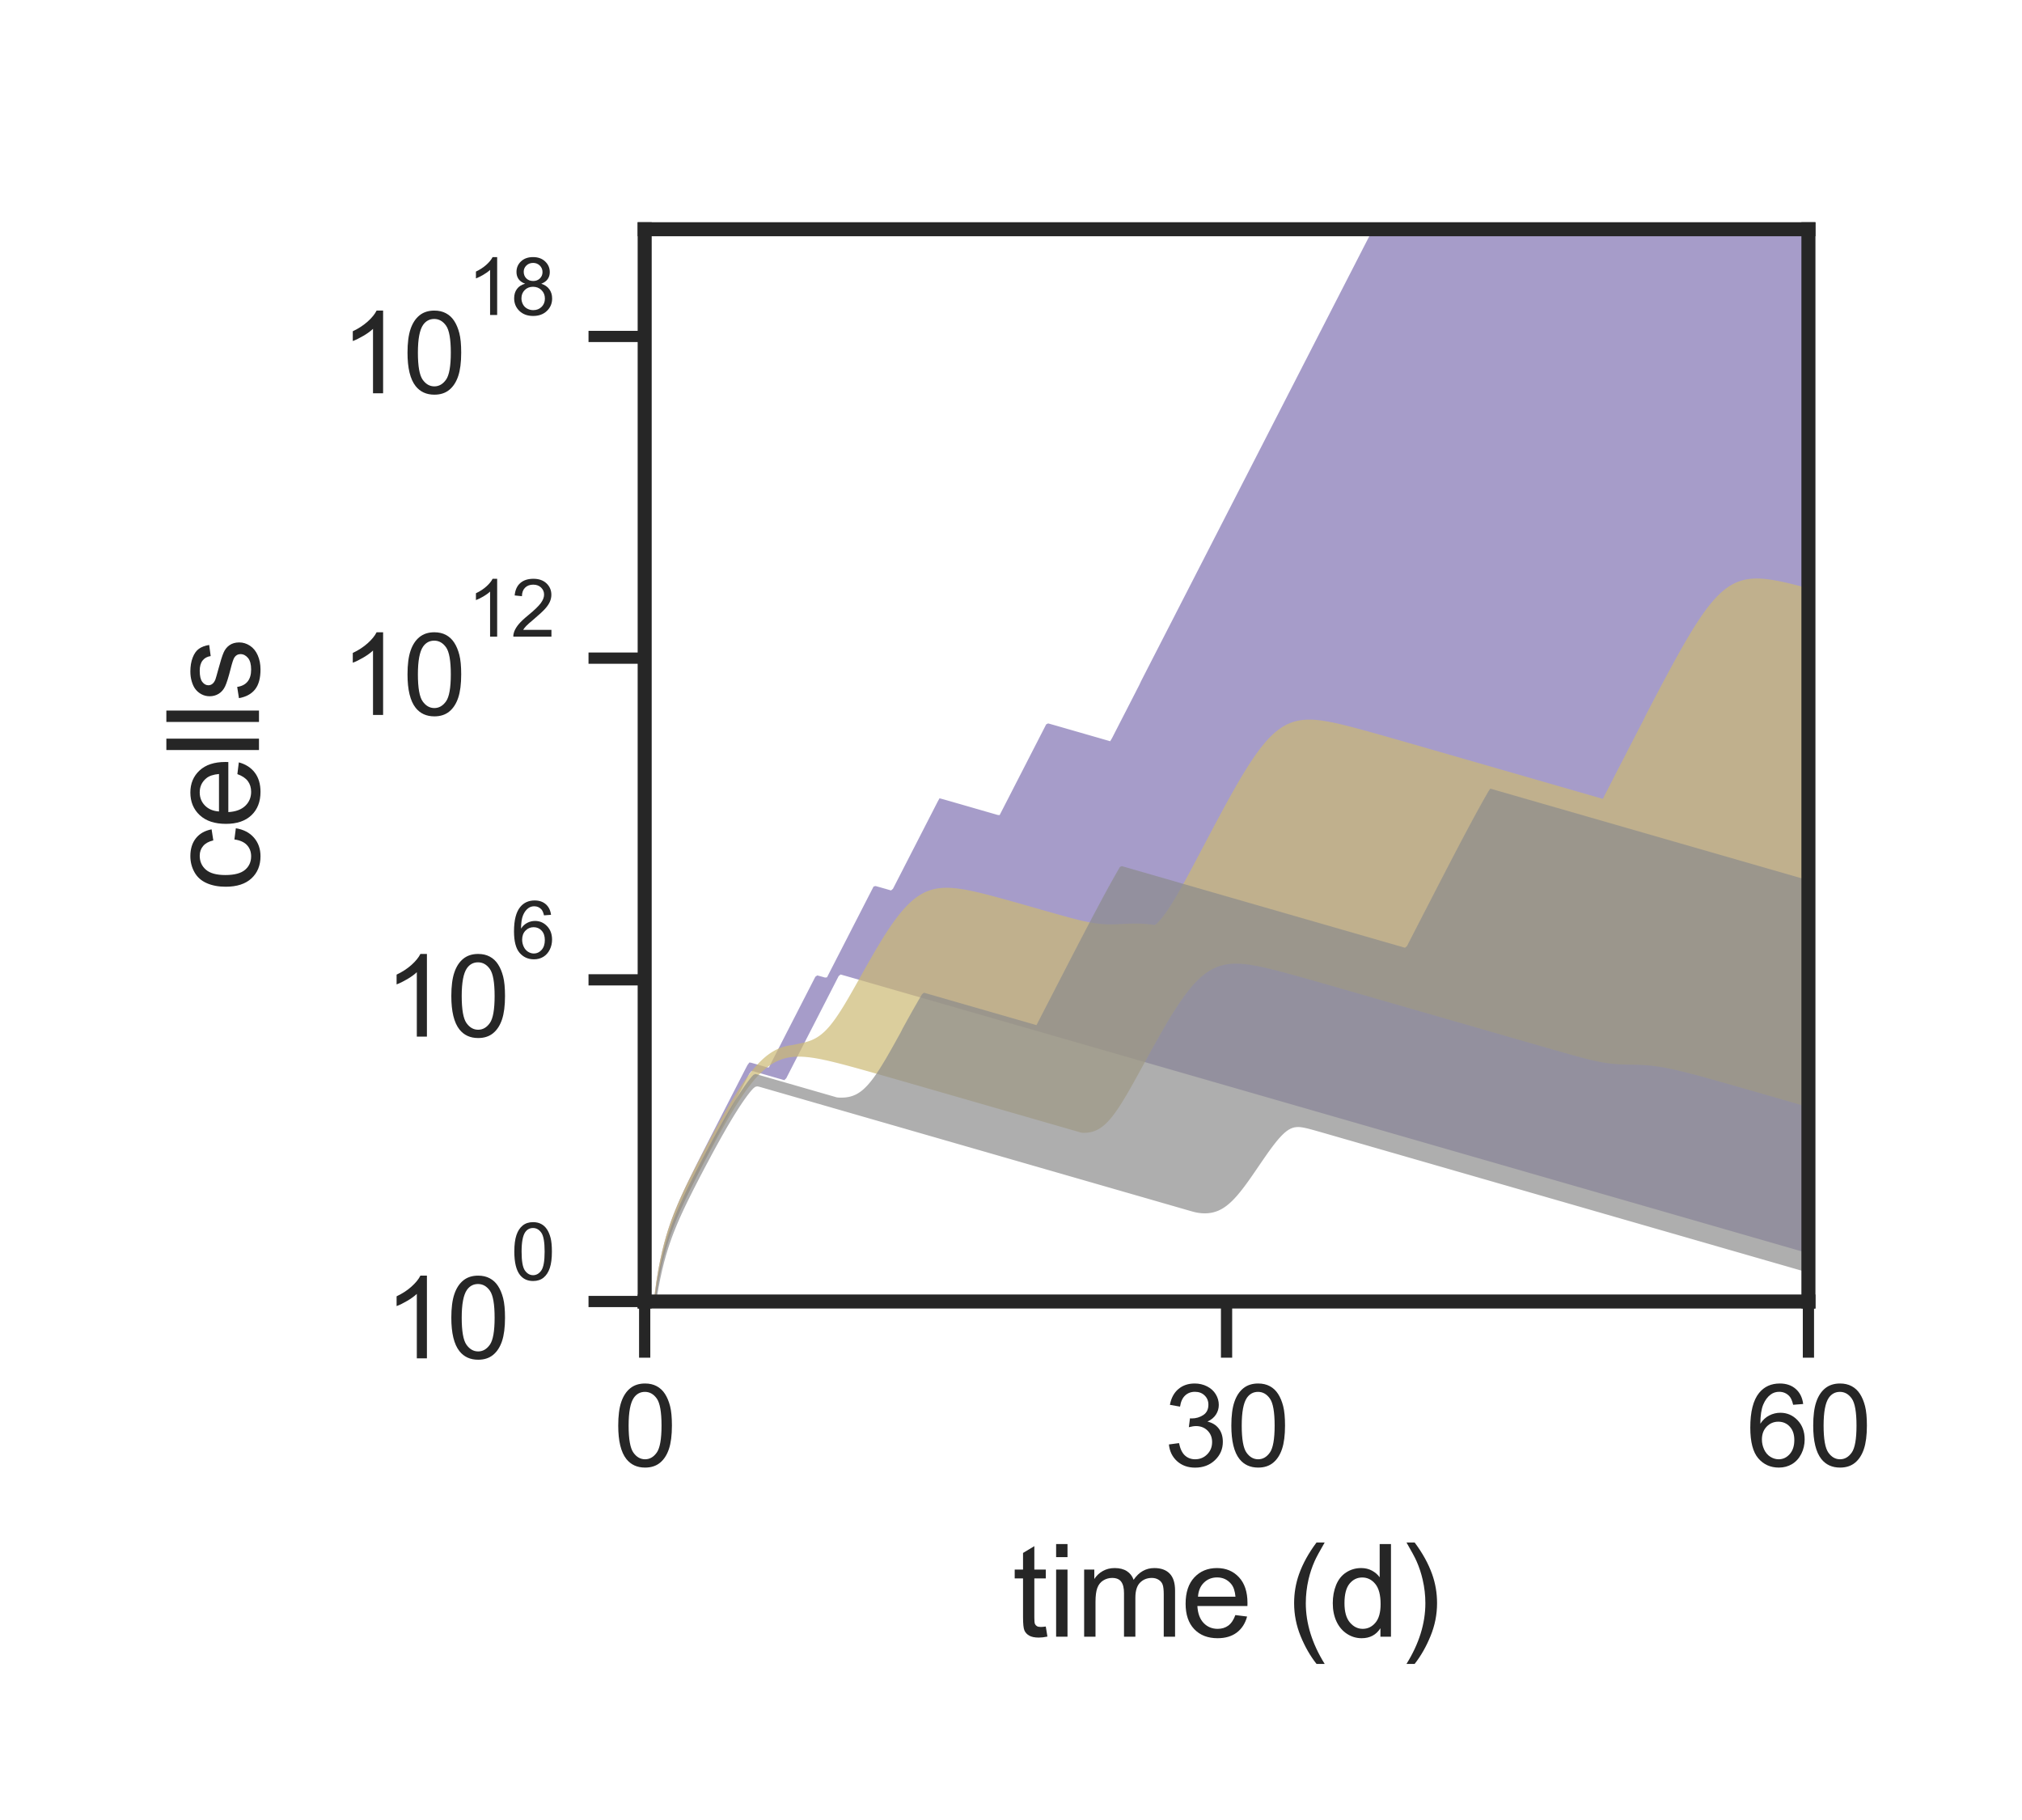 <?xml version="1.0" encoding="utf-8" standalone="no"?>
<!DOCTYPE svg PUBLIC "-//W3C//DTD SVG 1.1//EN"
  "http://www.w3.org/Graphics/SVG/1.1/DTD/svg11.dtd">
<svg xmlns:xlink="http://www.w3.org/1999/xlink" width="144pt" height="129.6pt" viewBox="0 0 144 129.6" xmlns="http://www.w3.org/2000/svg" version="1.1">
 <defs>
  <style type="text/css">*{stroke-linejoin: round; stroke-linecap: butt}</style>
 </defs>
 <g id="figure_1">
  <g id="patch_1">
   <path d="M 0 129.6 
L 144 129.6 
L 144 0 
L 0 0 
z
" style="fill: #ffffff"/>
  </g>
  <g id="axes_1">
   <g id="patch_2">
    <path d="M 45.912 92.679 
L 128.79 92.679 
L 128.79 16.324 
L 45.912 16.324 
z
" style="fill: #ffffff"/>
   </g>
   <g id="matplotlib.axis_1">
    <g id="xtick_1">
     <g id="line2d_1">
      <defs>
       <path id="m18d9c83d80" d="M 0 0 
L 0 4 
" style="stroke: #262626; stroke-width: 0.8"/>
      </defs>
      <g>
       <use xlink:href="#m18d9c83d80" x="45.912" y="92.679" style="fill: #262626; stroke: #262626; stroke-width: 0.8"/>
      </g>
     </g>
     <g id="text_1">
      <!-- 0 -->
      <g style="fill: #262626" transform="translate(43.688 104.405)scale(0.08 -0.08)">
       <defs>
        <path id="ArialMT-30" d="M 266 2259 
Q 266 3072 433 3567 
Q 600 4063 929 4331 
Q 1259 4600 1759 4600 
Q 2128 4600 2406 4451 
Q 2684 4303 2865 4023 
Q 3047 3744 3150 3342 
Q 3253 2941 3253 2259 
Q 3253 1453 3087 958 
Q 2922 463 2592 192 
Q 2263 -78 1759 -78 
Q 1097 -78 719 397 
Q 266 969 266 2259 
z
M 844 2259 
Q 844 1131 1108 757 
Q 1372 384 1759 384 
Q 2147 384 2411 759 
Q 2675 1134 2675 2259 
Q 2675 3391 2411 3762 
Q 2147 4134 1753 4134 
Q 1366 4134 1134 3806 
Q 844 3388 844 2259 
z
" transform="scale(0.016)"/>
       </defs>
       <use xlink:href="#ArialMT-30"/>
      </g>
     </g>
    </g>
    <g id="xtick_2">
     <g id="line2d_2">
      <g>
       <use xlink:href="#m18d9c83d80" x="87.351" y="92.679" style="fill: #262626; stroke: #262626; stroke-width: 0.8"/>
      </g>
     </g>
     <g id="text_2">
      <!-- 30 -->
      <g style="fill: #262626" transform="translate(82.902 104.405)scale(0.08 -0.08)">
       <defs>
        <path id="ArialMT-33" d="M 269 1209 
L 831 1284 
Q 928 806 1161 595 
Q 1394 384 1728 384 
Q 2125 384 2398 659 
Q 2672 934 2672 1341 
Q 2672 1728 2419 1979 
Q 2166 2231 1775 2231 
Q 1616 2231 1378 2169 
L 1441 2663 
Q 1497 2656 1531 2656 
Q 1891 2656 2178 2843 
Q 2466 3031 2466 3422 
Q 2466 3731 2256 3934 
Q 2047 4138 1716 4138 
Q 1388 4138 1169 3931 
Q 950 3725 888 3313 
L 325 3413 
Q 428 3978 793 4289 
Q 1159 4600 1703 4600 
Q 2078 4600 2393 4439 
Q 2709 4278 2876 4000 
Q 3044 3722 3044 3409 
Q 3044 3113 2884 2869 
Q 2725 2625 2413 2481 
Q 2819 2388 3044 2092 
Q 3269 1797 3269 1353 
Q 3269 753 2831 336 
Q 2394 -81 1725 -81 
Q 1122 -81 723 278 
Q 325 638 269 1209 
z
" transform="scale(0.016)"/>
       </defs>
       <use xlink:href="#ArialMT-33"/>
       <use xlink:href="#ArialMT-30" x="55.615"/>
      </g>
     </g>
    </g>
    <g id="xtick_3">
     <g id="line2d_3">
      <g>
       <use xlink:href="#m18d9c83d80" x="128.79" y="92.679" style="fill: #262626; stroke: #262626; stroke-width: 0.8"/>
      </g>
     </g>
     <g id="text_3">
      <!-- 60 -->
      <g style="fill: #262626" transform="translate(124.341 104.405)scale(0.08 -0.08)">
       <defs>
        <path id="ArialMT-36" d="M 3184 3459 
L 2625 3416 
Q 2550 3747 2413 3897 
Q 2184 4138 1850 4138 
Q 1581 4138 1378 3988 
Q 1113 3794 959 3422 
Q 806 3050 800 2363 
Q 1003 2672 1297 2822 
Q 1591 2972 1913 2972 
Q 2475 2972 2870 2558 
Q 3266 2144 3266 1488 
Q 3266 1056 3080 686 
Q 2894 316 2569 119 
Q 2244 -78 1831 -78 
Q 1128 -78 684 439 
Q 241 956 241 2144 
Q 241 3472 731 4075 
Q 1159 4600 1884 4600 
Q 2425 4600 2770 4297 
Q 3116 3994 3184 3459 
z
M 888 1484 
Q 888 1194 1011 928 
Q 1134 663 1356 523 
Q 1578 384 1822 384 
Q 2178 384 2434 671 
Q 2691 959 2691 1453 
Q 2691 1928 2437 2201 
Q 2184 2475 1800 2475 
Q 1419 2475 1153 2201 
Q 888 1928 888 1484 
z
" transform="scale(0.016)"/>
       </defs>
       <use xlink:href="#ArialMT-36"/>
       <use xlink:href="#ArialMT-30" x="55.615"/>
      </g>
     </g>
    </g>
    <g id="text_4">
     <!-- time (d) -->
     <g style="fill: #262626" transform="translate(72.101 116.547)scale(0.09 -0.09)">
      <defs>
       <path id="ArialMT-74" d="M 1650 503 
L 1731 6 
Q 1494 -44 1306 -44 
Q 1000 -44 831 53 
Q 663 150 594 308 
Q 525 466 525 972 
L 525 2881 
L 113 2881 
L 113 3319 
L 525 3319 
L 525 4141 
L 1084 4478 
L 1084 3319 
L 1650 3319 
L 1650 2881 
L 1084 2881 
L 1084 941 
Q 1084 700 1114 631 
Q 1144 563 1211 522 
Q 1278 481 1403 481 
Q 1497 481 1650 503 
z
" transform="scale(0.016)"/>
       <path id="ArialMT-69" d="M 425 3934 
L 425 4581 
L 988 4581 
L 988 3934 
L 425 3934 
z
M 425 0 
L 425 3319 
L 988 3319 
L 988 0 
L 425 0 
z
" transform="scale(0.016)"/>
       <path id="ArialMT-6d" d="M 422 0 
L 422 3319 
L 925 3319 
L 925 2853 
Q 1081 3097 1340 3245 
Q 1600 3394 1931 3394 
Q 2300 3394 2536 3241 
Q 2772 3088 2869 2813 
Q 3263 3394 3894 3394 
Q 4388 3394 4653 3120 
Q 4919 2847 4919 2278 
L 4919 0 
L 4359 0 
L 4359 2091 
Q 4359 2428 4304 2576 
Q 4250 2725 4106 2815 
Q 3963 2906 3769 2906 
Q 3419 2906 3187 2673 
Q 2956 2441 2956 1928 
L 2956 0 
L 2394 0 
L 2394 2156 
Q 2394 2531 2256 2718 
Q 2119 2906 1806 2906 
Q 1569 2906 1367 2781 
Q 1166 2656 1075 2415 
Q 984 2175 984 1722 
L 984 0 
L 422 0 
z
" transform="scale(0.016)"/>
       <path id="ArialMT-65" d="M 2694 1069 
L 3275 997 
Q 3138 488 2766 206 
Q 2394 -75 1816 -75 
Q 1088 -75 661 373 
Q 234 822 234 1631 
Q 234 2469 665 2931 
Q 1097 3394 1784 3394 
Q 2450 3394 2872 2941 
Q 3294 2488 3294 1666 
Q 3294 1616 3291 1516 
L 816 1516 
Q 847 969 1125 678 
Q 1403 388 1819 388 
Q 2128 388 2347 550 
Q 2566 713 2694 1069 
z
M 847 1978 
L 2700 1978 
Q 2663 2397 2488 2606 
Q 2219 2931 1791 2931 
Q 1403 2931 1139 2672 
Q 875 2413 847 1978 
z
" transform="scale(0.016)"/>
       <path id="ArialMT-20" transform="scale(0.016)"/>
       <path id="ArialMT-28" d="M 1497 -1347 
Q 1031 -759 709 28 
Q 388 816 388 1659 
Q 388 2403 628 3084 
Q 909 3875 1497 4659 
L 1900 4659 
Q 1522 4009 1400 3731 
Q 1209 3300 1100 2831 
Q 966 2247 966 1656 
Q 966 153 1900 -1347 
L 1497 -1347 
z
" transform="scale(0.016)"/>
       <path id="ArialMT-64" d="M 2575 0 
L 2575 419 
Q 2259 -75 1647 -75 
Q 1250 -75 917 144 
Q 584 363 401 755 
Q 219 1147 219 1656 
Q 219 2153 384 2558 
Q 550 2963 881 3178 
Q 1213 3394 1622 3394 
Q 1922 3394 2156 3267 
Q 2391 3141 2538 2938 
L 2538 4581 
L 3097 4581 
L 3097 0 
L 2575 0 
z
M 797 1656 
Q 797 1019 1065 703 
Q 1334 388 1700 388 
Q 2069 388 2326 689 
Q 2584 991 2584 1609 
Q 2584 2291 2321 2609 
Q 2059 2928 1675 2928 
Q 1300 2928 1048 2622 
Q 797 2316 797 1656 
z
" transform="scale(0.016)"/>
       <path id="ArialMT-29" d="M 791 -1347 
L 388 -1347 
Q 1322 153 1322 1656 
Q 1322 2244 1188 2822 
Q 1081 3291 891 3722 
Q 769 4003 388 4659 
L 791 4659 
Q 1378 3875 1659 3084 
Q 1900 2403 1900 1659 
Q 1900 816 1576 28 
Q 1253 -759 791 -1347 
z
" transform="scale(0.016)"/>
      </defs>
      <use xlink:href="#ArialMT-74"/>
      <use xlink:href="#ArialMT-69" x="27.783"/>
      <use xlink:href="#ArialMT-6d" x="50"/>
      <use xlink:href="#ArialMT-65" x="133.301"/>
      <use xlink:href="#ArialMT-20" x="188.916"/>
      <use xlink:href="#ArialMT-28" x="216.699"/>
      <use xlink:href="#ArialMT-64" x="250"/>
      <use xlink:href="#ArialMT-29" x="305.615"/>
     </g>
    </g>
   </g>
   <g id="matplotlib.axis_2">
    <g id="ytick_1">
     <g id="line2d_4">
      <defs>
       <path id="m34c28461a2" d="M 0 0 
L -4 0 
" style="stroke: #262626; stroke-width: 0.8"/>
      </defs>
      <g>
       <use xlink:href="#m34c28461a2" x="45.912" y="92.679" style="fill: #262626; stroke: #262626; stroke-width: 0.8"/>
      </g>
     </g>
     <g id="text_5">
      <!-- $\mathdefault{10^{0}}$ -->
      <g style="fill: #262626" transform="translate(27.352 96.804)scale(0.08 -0.08)">
       <defs>
        <path id="ArialMT-31" d="M 2384 0 
L 1822 0 
L 1822 3584 
Q 1619 3391 1289 3197 
Q 959 3003 697 2906 
L 697 3450 
Q 1169 3672 1522 3987 
Q 1875 4303 2022 4600 
L 2384 4600 
L 2384 0 
z
" transform="scale(0.016)"/>
       </defs>
       <use xlink:href="#ArialMT-31" transform="translate(0 0.994)"/>
       <use xlink:href="#ArialMT-30" transform="translate(55.615 0.994)"/>
       <use xlink:href="#ArialMT-30" transform="translate(112.973 70.688)scale(0.7)"/>
      </g>
     </g>
    </g>
    <g id="ytick_2">
     <g id="line2d_5">
      <g>
       <use xlink:href="#m34c28461a2" x="45.912" y="69.772" style="fill: #262626; stroke: #262626; stroke-width: 0.8"/>
      </g>
     </g>
     <g id="text_6">
      <!-- $\mathdefault{10^{6}}$ -->
      <g style="fill: #262626" transform="translate(27.352 73.897)scale(0.08 -0.08)">
       <use xlink:href="#ArialMT-31" transform="translate(0 0.994)"/>
       <use xlink:href="#ArialMT-30" transform="translate(55.615 0.994)"/>
       <use xlink:href="#ArialMT-36" transform="translate(112.973 70.688)scale(0.7)"/>
      </g>
     </g>
    </g>
    <g id="ytick_3">
     <g id="line2d_6">
      <g>
       <use xlink:href="#m34c28461a2" x="45.912" y="46.866" style="fill: #262626; stroke: #262626; stroke-width: 0.8"/>
      </g>
     </g>
     <g id="text_7">
      <!-- $\mathdefault{10^{12}}$ -->
      <g style="fill: #262626" transform="translate(24.232 50.991)scale(0.08 -0.08)">
       <defs>
        <path id="ArialMT-32" d="M 3222 541 
L 3222 0 
L 194 0 
Q 188 203 259 391 
Q 375 700 629 1000 
Q 884 1300 1366 1694 
Q 2113 2306 2375 2664 
Q 2638 3022 2638 3341 
Q 2638 3675 2398 3904 
Q 2159 4134 1775 4134 
Q 1369 4134 1125 3890 
Q 881 3647 878 3216 
L 300 3275 
Q 359 3922 746 4261 
Q 1134 4600 1788 4600 
Q 2447 4600 2831 4234 
Q 3216 3869 3216 3328 
Q 3216 3053 3103 2787 
Q 2991 2522 2730 2228 
Q 2469 1934 1863 1422 
Q 1356 997 1212 845 
Q 1069 694 975 541 
L 3222 541 
z
" transform="scale(0.016)"/>
       </defs>
       <use xlink:href="#ArialMT-31" transform="translate(0 0.994)"/>
       <use xlink:href="#ArialMT-30" transform="translate(55.615 0.994)"/>
       <use xlink:href="#ArialMT-31" transform="translate(112.973 70.688)scale(0.7)"/>
       <use xlink:href="#ArialMT-32" transform="translate(151.903 70.688)scale(0.7)"/>
      </g>
     </g>
    </g>
    <g id="ytick_4">
     <g id="line2d_7">
      <g>
       <use xlink:href="#m34c28461a2" x="45.912" y="23.959" style="fill: #262626; stroke: #262626; stroke-width: 0.8"/>
      </g>
     </g>
     <g id="text_8">
      <!-- $\mathdefault{10^{18}}$ -->
      <g style="fill: #262626" transform="translate(24.232 28.084)scale(0.08 -0.08)">
       <defs>
        <path id="ArialMT-38" d="M 1131 2484 
Q 781 2613 612 2850 
Q 444 3088 444 3419 
Q 444 3919 803 4259 
Q 1163 4600 1759 4600 
Q 2359 4600 2725 4251 
Q 3091 3903 3091 3403 
Q 3091 3084 2923 2848 
Q 2756 2613 2416 2484 
Q 2838 2347 3058 2040 
Q 3278 1734 3278 1309 
Q 3278 722 2862 322 
Q 2447 -78 1769 -78 
Q 1091 -78 675 323 
Q 259 725 259 1325 
Q 259 1772 486 2073 
Q 713 2375 1131 2484 
z
M 1019 3438 
Q 1019 3113 1228 2906 
Q 1438 2700 1772 2700 
Q 2097 2700 2305 2904 
Q 2513 3109 2513 3406 
Q 2513 3716 2298 3927 
Q 2084 4138 1766 4138 
Q 1444 4138 1231 3931 
Q 1019 3725 1019 3438 
z
M 838 1322 
Q 838 1081 952 856 
Q 1066 631 1291 507 
Q 1516 384 1775 384 
Q 2178 384 2440 643 
Q 2703 903 2703 1303 
Q 2703 1709 2433 1975 
Q 2163 2241 1756 2241 
Q 1359 2241 1098 1978 
Q 838 1716 838 1322 
z
" transform="scale(0.016)"/>
       </defs>
       <use xlink:href="#ArialMT-31" transform="translate(0 0.994)"/>
       <use xlink:href="#ArialMT-30" transform="translate(55.615 0.994)"/>
       <use xlink:href="#ArialMT-31" transform="translate(112.973 70.688)scale(0.7)"/>
       <use xlink:href="#ArialMT-38" transform="translate(151.903 70.688)scale(0.7)"/>
      </g>
     </g>
    </g>
    <g id="text_9">
     <!-- cells -->
     <g style="fill: #262626" transform="translate(18.444 63.503)rotate(-90)scale(0.09 -0.09)">
      <defs>
       <path id="ArialMT-63" d="M 2588 1216 
L 3141 1144 
Q 3050 572 2676 248 
Q 2303 -75 1759 -75 
Q 1078 -75 664 370 
Q 250 816 250 1647 
Q 250 2184 428 2587 
Q 606 2991 970 3192 
Q 1334 3394 1763 3394 
Q 2303 3394 2647 3120 
Q 2991 2847 3088 2344 
L 2541 2259 
Q 2463 2594 2264 2762 
Q 2066 2931 1784 2931 
Q 1359 2931 1093 2626 
Q 828 2322 828 1663 
Q 828 994 1084 691 
Q 1341 388 1753 388 
Q 2084 388 2306 591 
Q 2528 794 2588 1216 
z
" transform="scale(0.016)"/>
       <path id="ArialMT-6c" d="M 409 0 
L 409 4581 
L 972 4581 
L 972 0 
L 409 0 
z
" transform="scale(0.016)"/>
       <path id="ArialMT-73" d="M 197 991 
L 753 1078 
Q 800 744 1014 566 
Q 1228 388 1613 388 
Q 2000 388 2187 545 
Q 2375 703 2375 916 
Q 2375 1106 2209 1216 
Q 2094 1291 1634 1406 
Q 1016 1563 777 1677 
Q 538 1791 414 1992 
Q 291 2194 291 2438 
Q 291 2659 392 2848 
Q 494 3038 669 3163 
Q 800 3259 1026 3326 
Q 1253 3394 1513 3394 
Q 1903 3394 2198 3281 
Q 2494 3169 2634 2976 
Q 2775 2784 2828 2463 
L 2278 2388 
Q 2241 2644 2061 2787 
Q 1881 2931 1553 2931 
Q 1166 2931 1000 2803 
Q 834 2675 834 2503 
Q 834 2394 903 2306 
Q 972 2216 1119 2156 
Q 1203 2125 1616 2013 
Q 2213 1853 2448 1751 
Q 2684 1650 2818 1456 
Q 2953 1263 2953 975 
Q 2953 694 2789 445 
Q 2625 197 2315 61 
Q 2006 -75 1616 -75 
Q 969 -75 630 194 
Q 291 463 197 991 
z
" transform="scale(0.016)"/>
      </defs>
      <use xlink:href="#ArialMT-63"/>
      <use xlink:href="#ArialMT-65" x="50"/>
      <use xlink:href="#ArialMT-6c" x="105.615"/>
      <use xlink:href="#ArialMT-6c" x="127.832"/>
      <use xlink:href="#ArialMT-73" x="150.049"/>
     </g>
    </g>
   </g>
   <g id="PolyCollection_1">
    <path d="M 45.912 3910.429 
L 45.912 3910.429 
L 46.051 102.106 
L 46.189 97.769 
L 46.327 95.31 
L 46.465 93.612 
L 46.603 92.328 
L 46.741 91.305 
L 46.879 90.459 
L 47.018 89.739 
L 47.156 89.114 
L 47.294 88.56 
L 47.432 88.063 
L 47.57 87.61 
L 47.708 87.193 
L 47.846 86.805 
L 47.984 86.439 
L 48.123 86.093 
L 48.261 85.761 
L 48.399 85.442 
L 48.537 85.133 
L 48.675 84.832 
L 48.813 84.538 
L 48.951 84.249 
L 49.089 83.964 
L 49.228 83.682 
L 49.366 83.403 
L 49.504 83.127 
L 49.642 82.851 
L 49.78 82.578 
L 49.918 82.305 
L 50.056 82.033 
L 50.194 81.762 
L 50.333 81.491 
L 50.471 81.221 
L 50.609 80.95 
L 50.747 80.681 
L 50.885 80.411 
L 51.023 80.141 
L 51.161 79.872 
L 51.3 79.602 
L 51.438 79.333 
L 51.576 79.063 
L 51.714 78.794 
L 51.852 78.525 
L 51.99 78.256 
L 52.128 77.986 
L 52.266 77.717 
L 52.405 77.448 
L 52.543 77.179 
L 52.681 76.91 
L 52.819 76.641 
L 52.957 76.372 
L 53.095 76.104 
L 53.233 75.841 
L 53.371 75.657 
L 53.51 75.68 
L 53.648 75.72 
L 53.786 75.76 
L 53.924 75.799 
L 54.062 75.839 
L 54.2 75.879 
L 54.338 75.919 
L 54.477 75.959 
L 54.615 75.998 
L 54.753 76.013 
L 54.891 75.744 
L 55.029 75.475 
L 55.167 75.205 
L 55.305 74.936 
L 55.443 74.667 
L 55.582 74.398 
L 55.72 74.128 
L 55.858 73.859 
L 55.996 73.59 
L 56.134 73.321 
L 56.272 73.051 
L 56.41 72.782 
L 56.548 72.513 
L 56.687 72.243 
L 56.825 71.974 
L 56.963 71.705 
L 57.101 71.436 
L 57.239 71.166 
L 57.377 70.897 
L 57.515 70.628 
L 57.653 70.359 
L 57.792 70.089 
L 57.93 69.82 
L 58.068 69.551 
L 58.206 69.458 
L 58.344 69.495 
L 58.482 69.533 
L 58.62 69.572 
L 58.759 69.612 
L 58.897 69.594 
L 59.035 69.324 
L 59.173 69.055 
L 59.311 68.786 
L 59.449 68.517 
L 59.587 68.247 
L 59.725 67.978 
L 59.864 67.709 
L 60.002 67.44 
L 60.14 67.17 
L 60.278 66.901 
L 60.416 66.632 
L 60.554 66.363 
L 60.692 66.093 
L 60.83 65.824 
L 60.969 65.555 
L 61.107 65.285 
L 61.245 65.016 
L 61.383 64.747 
L 61.521 64.478 
L 61.659 64.208 
L 61.797 63.939 
L 61.935 63.67 
L 62.074 63.401 
L 62.212 63.131 
L 62.35 63.093 
L 62.488 63.131 
L 62.626 63.169 
L 62.764 63.208 
L 62.902 63.248 
L 63.041 63.287 
L 63.179 63.327 
L 63.317 63.367 
L 63.455 63.407 
L 63.593 63.292 
L 63.731 63.023 
L 63.869 62.753 
L 64.007 62.484 
L 64.146 62.215 
L 64.284 61.946 
L 64.422 61.676 
L 64.56 61.407 
L 64.698 61.138 
L 64.836 60.868 
L 64.974 60.599 
L 65.112 60.33 
L 65.251 60.061 
L 65.389 59.791 
L 65.527 59.522 
L 65.665 59.253 
L 65.803 58.984 
L 65.941 58.714 
L 66.079 58.445 
L 66.217 58.176 
L 66.356 57.907 
L 66.494 57.637 
L 66.632 57.368 
L 66.77 57.099 
L 66.908 56.846 
L 67.046 56.882 
L 67.184 56.919 
L 67.323 56.958 
L 67.461 56.997 
L 67.599 57.037 
L 67.737 57.076 
L 67.875 57.116 
L 68.013 57.156 
L 68.151 57.196 
L 68.289 57.235 
L 68.428 57.275 
L 68.566 57.315 
L 68.704 57.355 
L 68.842 57.395 
L 68.98 57.434 
L 69.118 57.474 
L 69.256 57.514 
L 69.394 57.554 
L 69.533 57.594 
L 69.671 57.633 
L 69.809 57.673 
L 69.947 57.713 
L 70.085 57.753 
L 70.223 57.793 
L 70.361 57.832 
L 70.499 57.872 
L 70.638 57.912 
L 70.776 57.952 
L 70.914 57.992 
L 71.052 58.031 
L 71.19 58.044 
L 71.328 57.775 
L 71.466 57.506 
L 71.605 57.236 
L 71.743 56.967 
L 71.881 56.698 
L 72.019 56.429 
L 72.157 56.159 
L 72.295 55.89 
L 72.433 55.621 
L 72.571 55.352 
L 72.71 55.082 
L 72.848 54.813 
L 72.986 54.544 
L 73.124 54.275 
L 73.262 54.005 
L 73.4 53.736 
L 73.538 53.467 
L 73.676 53.198 
L 73.815 52.928 
L 73.953 52.659 
L 74.091 52.39 
L 74.229 52.121 
L 74.367 51.851 
L 74.505 51.582 
L 74.643 51.514 
L 74.781 51.551 
L 74.92 51.59 
L 75.058 51.629 
L 75.196 51.668 
L 75.334 51.708 
L 75.472 51.748 
L 75.61 51.787 
L 75.748 51.827 
L 75.887 51.867 
L 76.025 51.907 
L 76.163 51.946 
L 76.301 51.986 
L 76.439 52.026 
L 76.577 52.066 
L 76.715 52.106 
L 76.853 52.145 
L 76.992 52.185 
L 77.13 52.225 
L 77.268 52.265 
L 77.406 52.305 
L 77.544 52.344 
L 77.682 52.384 
L 77.82 52.424 
L 77.958 52.464 
L 78.097 52.503 
L 78.235 52.543 
L 78.373 52.583 
L 78.511 52.623 
L 78.649 52.663 
L 78.787 52.702 
L 78.925 52.742 
L 79.063 52.782 
L 79.202 52.548 
L 79.34 52.278 
L 79.478 52.009 
L 79.616 51.74 
L 79.754 51.471 
L 79.892 51.201 
L 80.03 50.932 
L 80.169 50.663 
L 80.307 50.394 
L 80.445 50.124 
L 80.583 49.855 
L 80.721 49.586 
L 80.859 49.317 
L 80.997 49.047 
L 81.135 48.778 
L 81.274 48.482 
L 81.412 48.213 
L 81.55 47.943 
L 81.688 47.674 
L 81.826 47.405 
L 81.964 47.136 
L 82.102 46.866 
L 82.24 46.597 
L 82.379 46.328 
L 82.517 46.059 
L 82.655 45.789 
L 82.793 45.52 
L 82.931 45.251 
L 83.069 44.982 
L 83.207 44.712 
L 83.346 44.443 
L 83.484 44.174 
L 83.622 43.905 
L 83.76 43.635 
L 83.898 43.366 
L 84.036 43.097 
L 84.174 42.827 
L 84.312 42.558 
L 84.451 42.289 
L 84.589 42.02 
L 84.727 41.75 
L 84.865 41.481 
L 85.003 41.212 
L 85.141 40.943 
L 85.279 40.673 
L 85.417 40.404 
L 85.556 40.135 
L 85.694 39.866 
L 85.832 39.596 
L 85.97 39.327 
L 86.108 39.058 
L 86.246 38.789 
L 86.384 38.519 
L 86.522 38.25 
L 86.661 37.981 
L 86.799 37.712 
L 86.937 37.442 
L 87.075 37.173 
L 87.213 36.904 
L 87.351 36.635 
L 87.489 36.365 
L 87.628 36.096 
L 87.766 35.827 
L 87.904 35.558 
L 88.042 35.288 
L 88.18 35.019 
L 88.318 34.75 
L 88.456 34.48 
L 88.594 34.211 
L 88.733 33.942 
L 88.871 33.673 
L 89.009 33.403 
L 89.147 33.134 
L 89.285 32.865 
L 89.423 32.596 
L 89.561 32.326 
L 89.699 32.057 
L 89.838 31.788 
L 89.976 31.519 
L 90.114 31.249 
L 90.252 30.98 
L 90.39 30.711 
L 90.528 30.442 
L 90.666 30.172 
L 90.804 29.903 
L 90.943 29.634 
L 91.081 29.365 
L 91.219 29.095 
L 91.357 28.826 
L 91.495 28.557 
L 91.633 28.288 
L 91.771 28.018 
L 91.91 27.749 
L 92.048 27.48 
L 92.186 27.211 
L 92.324 26.941 
L 92.462 26.672 
L 92.6 26.403 
L 92.738 26.134 
L 92.876 25.864 
L 93.015 25.595 
L 93.153 25.326 
L 93.291 25.056 
L 93.429 24.787 
L 93.567 24.518 
L 93.705 24.249 
L 93.843 23.979 
L 93.981 23.71 
L 94.12 23.441 
L 94.258 23.172 
L 94.396 22.902 
L 94.534 22.633 
L 94.672 22.364 
L 94.81 22.095 
L 94.948 21.825 
L 95.086 21.556 
L 95.225 21.287 
L 95.363 21.018 
L 95.501 20.748 
L 95.639 20.479 
L 95.777 20.21 
L 95.915 19.941 
L 96.053 19.671 
L 96.192 19.402 
L 96.33 19.133 
L 96.468 18.864 
L 96.606 18.594 
L 96.744 18.325 
L 96.882 18.056 
L 97.02 17.787 
L 97.158 17.517 
L 97.297 17.248 
L 97.435 16.979 
L 97.573 16.71 
L 97.711 16.44 
L 97.849 16.171 
L 97.987 15.902 
L 98.125 15.632 
L 98.263 15.363 
L 98.402 15.094 
L 98.54 14.825 
L 98.678 14.555 
L 98.816 14.286 
L 98.954 14.017 
L 99.092 13.748 
L 99.23 13.478 
L 99.368 13.209 
L 99.507 12.94 
L 99.645 12.671 
L 99.783 12.401 
L 99.921 12.132 
L 100.059 11.863 
L 100.197 11.594 
L 100.335 11.324 
L 100.474 11.055 
L 100.612 10.786 
L 100.75 10.517 
L 100.888 10.247 
L 101.026 9.978 
L 101.164 9.709 
L 101.302 9.44 
L 101.44 9.17 
L 101.579 8.901 
L 101.717 8.632 
L 101.855 8.363 
L 101.993 8.093 
L 102.131 7.824 
L 102.269 7.555 
L 102.407 7.286 
L 102.545 7.016 
L 102.684 6.747 
L 102.822 6.478 
L 102.96 6.208 
L 103.098 5.939 
L 103.236 5.67 
L 103.374 5.401 
L 103.512 5.131 
L 103.65 4.862 
L 103.789 4.593 
L 103.927 4.324 
L 104.065 4.054 
L 104.203 3.785 
L 104.341 3.516 
L 104.479 3.247 
L 104.617 2.977 
L 104.756 2.708 
L 104.894 2.439 
L 105.032 2.17 
L 105.17 1.9 
L 105.308 1.631 
L 105.446 1.362 
L 105.584 1.093 
L 105.722 0.823 
L 105.861 0.554 
L 105.999 0.285 
L 106.137 0.016 
L 106.275 -0.254 
L 106.413 -0.523 
L 106.551 -0.792 
L 106.689 -1.061 
L 106.827 -1.331 
L 106.966 -1.6 
L 107.104 -1.869 
L 107.242 -2.138 
L 107.38 -2.408 
L 107.518 -2.677 
L 107.656 -2.946 
L 107.794 -3.216 
L 107.932 -3.485 
L 108.071 -3.754 
L 108.209 -4.023 
L 108.347 -4.293 
L 108.485 -4.562 
L 108.623 -4.831 
L 108.761 -5.1 
L 108.899 -5.37 
L 109.038 -5.639 
L 109.176 -5.908 
L 109.314 -6.177 
L 109.452 -6.447 
L 109.59 -6.716 
L 109.728 -6.985 
L 109.866 -7.254 
L 110.004 -7.524 
L 110.143 -7.793 
L 110.281 -8.062 
L 110.419 -8.331 
L 110.557 -8.601 
L 110.695 -8.87 
L 110.833 -9.139 
L 110.971 -9.408 
L 111.109 -9.678 
L 111.248 -9.947 
L 111.386 -10.216 
L 111.524 -10.485 
L 111.662 -10.755 
L 111.8 -11.024 
L 111.938 -11.293 
L 112.076 -11.562 
L 112.214 -11.832 
L 112.353 -12.101 
L 112.491 -12.37 
L 112.629 -12.64 
L 112.767 -12.909 
L 112.905 -13.178 
L 113.043 -13.447 
L 113.181 -13.717 
L 113.32 -13.986 
L 113.458 -14.255 
L 113.596 -14.524 
L 113.734 -14.794 
L 113.872 -15.063 
L 114.01 -15.332 
L 114.148 -15.601 
L 114.286 -15.871 
L 114.425 -16.14 
L 114.563 -16.409 
L 114.701 -16.678 
L 114.839 -16.948 
L 114.977 -17.217 
L 115.115 -17.486 
L 115.253 -17.755 
L 115.391 -18.025 
L 115.53 -18.294 
L 115.668 -18.563 
L 115.806 -18.832 
L 115.944 -19.102 
L 116.082 -19.371 
L 116.22 -19.64 
L 116.358 -19.909 
L 116.497 -20.179 
L 116.635 -20.448 
L 116.773 -20.717 
L 116.911 -20.986 
L 117.049 -21.256 
L 117.187 -21.525 
L 117.325 -21.794 
L 117.463 -22.064 
L 117.602 -22.333 
L 117.74 -22.602 
L 117.878 -22.871 
L 118.016 -23.141 
L 118.154 -23.41 
L 118.292 -23.679 
L 118.43 -23.948 
L 118.568 -24.218 
L 118.707 -24.487 
L 118.845 -24.756 
L 118.983 -25.025 
L 119.121 -25.295 
L 119.259 -25.564 
L 119.397 -25.833 
L 119.535 -26.102 
L 119.673 -26.372 
L 119.812 -26.641 
L 119.95 -26.91 
L 120.088 -27.179 
L 120.226 -27.449 
L 120.364 -27.718 
L 120.502 -27.987 
L 120.64 -28.256 
L 120.779 -28.526 
L 120.917 -28.795 
L 121.055 -29.064 
L 121.193 -29.333 
L 121.331 -29.603 
L 121.469 -29.872 
L 121.607 -30.141 
L 121.745 -30.41 
L 121.884 -30.68 
L 122.022 -30.949 
L 122.16 -31.218 
L 122.298 -31.488 
L 122.436 -31.757 
L 122.574 -32.026 
L 122.712 -32.295 
L 122.85 -32.565 
L 122.989 -32.834 
L 123.127 -33.103 
L 123.265 -33.372 
L 123.403 -33.642 
L 123.541 -33.911 
L 123.679 -34.18 
L 123.817 -34.449 
L 123.955 -34.719 
L 124.094 -34.988 
L 124.232 -35.257 
L 124.37 -35.526 
L 124.508 -35.796 
L 124.646 -36.065 
L 124.784 -36.334 
L 124.922 -36.603 
L 125.061 -36.873 
L 125.199 -37.142 
L 125.337 -37.411 
L 125.475 -37.68 
L 125.613 -37.95 
L 125.751 -38.219 
L 125.889 -38.488 
L 126.027 -38.757 
L 126.166 -39.027 
L 126.304 -39.296 
L 126.442 -39.565 
L 126.58 -39.835 
L 126.718 -40.104 
L 126.856 -40.373 
L 126.994 -40.642 
L 127.132 -40.912 
L 127.271 -41.181 
L 127.409 -41.45 
L 127.547 -41.719 
L 127.685 -41.989 
L 127.823 -42.258 
L 127.961 -42.527 
L 128.099 -42.796 
L 128.237 -43.066 
L 128.376 -43.335 
L 128.514 -43.604 
L 128.652 -43.873 
L 128.652 89.206 
L 128.652 89.206 
L 128.514 89.166 
L 128.376 89.127 
L 128.237 89.087 
L 128.099 89.047 
L 127.961 89.007 
L 127.823 88.967 
L 127.685 88.928 
L 127.547 88.888 
L 127.409 88.848 
L 127.271 88.808 
L 127.132 88.768 
L 126.994 88.729 
L 126.856 88.689 
L 126.718 88.649 
L 126.58 88.609 
L 126.442 88.569 
L 126.304 88.53 
L 126.166 88.49 
L 126.027 88.45 
L 125.889 88.41 
L 125.751 88.37 
L 125.613 88.331 
L 125.475 88.291 
L 125.337 88.251 
L 125.199 88.211 
L 125.061 88.171 
L 124.922 88.132 
L 124.784 88.092 
L 124.646 88.052 
L 124.508 88.012 
L 124.37 87.973 
L 124.232 87.933 
L 124.094 87.893 
L 123.955 87.853 
L 123.817 87.813 
L 123.679 87.774 
L 123.541 87.734 
L 123.403 87.694 
L 123.265 87.654 
L 123.127 87.614 
L 122.989 87.575 
L 122.85 87.535 
L 122.712 87.495 
L 122.574 87.455 
L 122.436 87.415 
L 122.298 87.376 
L 122.16 87.336 
L 122.022 87.296 
L 121.884 87.256 
L 121.745 87.216 
L 121.607 87.177 
L 121.469 87.137 
L 121.331 87.097 
L 121.193 87.057 
L 121.055 87.017 
L 120.917 86.978 
L 120.779 86.938 
L 120.64 86.898 
L 120.502 86.858 
L 120.364 86.819 
L 120.226 86.779 
L 120.088 86.739 
L 119.95 86.699 
L 119.812 86.659 
L 119.673 86.62 
L 119.535 86.58 
L 119.397 86.54 
L 119.259 86.5 
L 119.121 86.46 
L 118.983 86.421 
L 118.845 86.381 
L 118.707 86.341 
L 118.568 86.301 
L 118.43 86.261 
L 118.292 86.222 
L 118.154 86.182 
L 118.016 86.142 
L 117.878 86.102 
L 117.74 86.062 
L 117.602 86.023 
L 117.463 85.983 
L 117.325 85.943 
L 117.187 85.903 
L 117.049 85.864 
L 116.911 85.824 
L 116.773 85.784 
L 116.635 85.744 
L 116.497 85.704 
L 116.358 85.665 
L 116.22 85.625 
L 116.082 85.585 
L 115.944 85.545 
L 115.806 85.505 
L 115.668 85.466 
L 115.53 85.426 
L 115.391 85.386 
L 115.253 85.346 
L 115.115 85.306 
L 114.977 85.267 
L 114.839 85.227 
L 114.701 85.187 
L 114.563 85.147 
L 114.425 85.107 
L 114.286 85.068 
L 114.148 85.028 
L 114.01 84.988 
L 113.872 84.948 
L 113.734 84.908 
L 113.596 84.869 
L 113.458 84.829 
L 113.32 84.789 
L 113.181 84.749 
L 113.043 84.71 
L 112.905 84.67 
L 112.767 84.63 
L 112.629 84.59 
L 112.491 84.55 
L 112.353 84.511 
L 112.214 84.471 
L 112.076 84.431 
L 111.938 84.391 
L 111.8 84.351 
L 111.662 84.312 
L 111.524 84.272 
L 111.386 84.232 
L 111.248 84.192 
L 111.109 84.152 
L 110.971 84.113 
L 110.833 84.073 
L 110.695 84.033 
L 110.557 83.993 
L 110.419 83.953 
L 110.281 83.914 
L 110.143 83.874 
L 110.004 83.834 
L 109.866 83.794 
L 109.728 83.754 
L 109.59 83.715 
L 109.452 83.675 
L 109.314 83.635 
L 109.176 83.595 
L 109.038 83.556 
L 108.899 83.516 
L 108.761 83.476 
L 108.623 83.436 
L 108.485 83.396 
L 108.347 83.357 
L 108.209 83.317 
L 108.071 83.277 
L 107.932 83.237 
L 107.794 83.197 
L 107.656 83.158 
L 107.518 83.118 
L 107.38 83.078 
L 107.242 83.038 
L 107.104 82.998 
L 106.966 82.959 
L 106.827 82.919 
L 106.689 82.879 
L 106.551 82.839 
L 106.413 82.799 
L 106.275 82.76 
L 106.137 82.72 
L 105.999 82.68 
L 105.861 82.64 
L 105.722 82.601 
L 105.584 82.561 
L 105.446 82.521 
L 105.308 82.481 
L 105.17 82.441 
L 105.032 82.402 
L 104.894 82.362 
L 104.756 82.322 
L 104.617 82.282 
L 104.479 82.242 
L 104.341 82.203 
L 104.203 82.163 
L 104.065 82.123 
L 103.927 82.083 
L 103.789 82.043 
L 103.65 82.004 
L 103.512 81.964 
L 103.374 81.924 
L 103.236 81.884 
L 103.098 81.844 
L 102.96 81.805 
L 102.822 81.765 
L 102.684 81.725 
L 102.545 81.685 
L 102.407 81.645 
L 102.269 81.606 
L 102.131 81.566 
L 101.993 81.526 
L 101.855 81.486 
L 101.717 81.447 
L 101.579 81.407 
L 101.44 81.367 
L 101.302 81.327 
L 101.164 81.287 
L 101.026 81.248 
L 100.888 81.208 
L 100.75 81.168 
L 100.612 81.128 
L 100.474 81.088 
L 100.335 81.049 
L 100.197 81.009 
L 100.059 80.969 
L 99.921 80.929 
L 99.783 80.889 
L 99.645 80.85 
L 99.507 80.81 
L 99.368 80.77 
L 99.23 80.73 
L 99.092 80.69 
L 98.954 80.651 
L 98.816 80.611 
L 98.678 80.571 
L 98.54 80.531 
L 98.402 80.491 
L 98.263 80.452 
L 98.125 80.412 
L 97.987 80.372 
L 97.849 80.332 
L 97.711 80.293 
L 97.573 80.253 
L 97.435 80.213 
L 97.297 80.173 
L 97.158 80.133 
L 97.02 80.094 
L 96.882 80.054 
L 96.744 80.014 
L 96.606 79.974 
L 96.468 79.934 
L 96.33 79.895 
L 96.192 79.855 
L 96.053 79.815 
L 95.915 79.775 
L 95.777 79.735 
L 95.639 79.696 
L 95.501 79.656 
L 95.363 79.616 
L 95.225 79.576 
L 95.086 79.536 
L 94.948 79.497 
L 94.81 79.457 
L 94.672 79.417 
L 94.534 79.377 
L 94.396 79.338 
L 94.258 79.298 
L 94.12 79.258 
L 93.981 79.218 
L 93.843 79.178 
L 93.705 79.139 
L 93.567 79.099 
L 93.429 79.059 
L 93.291 79.019 
L 93.153 78.979 
L 93.015 78.94 
L 92.876 78.9 
L 92.738 78.86 
L 92.6 78.82 
L 92.462 78.78 
L 92.324 78.741 
L 92.186 78.701 
L 92.048 78.661 
L 91.91 78.621 
L 91.771 78.581 
L 91.633 78.542 
L 91.495 78.502 
L 91.357 78.462 
L 91.219 78.422 
L 91.081 78.382 
L 90.943 78.343 
L 90.804 78.303 
L 90.666 78.263 
L 90.528 78.223 
L 90.39 78.184 
L 90.252 78.144 
L 90.114 78.104 
L 89.976 78.064 
L 89.838 78.024 
L 89.699 77.985 
L 89.561 77.945 
L 89.423 77.905 
L 89.285 77.865 
L 89.147 77.825 
L 89.009 77.786 
L 88.871 77.746 
L 88.733 77.706 
L 88.594 77.666 
L 88.456 77.626 
L 88.318 77.587 
L 88.18 77.547 
L 88.042 77.507 
L 87.904 77.467 
L 87.766 77.427 
L 87.628 77.388 
L 87.489 77.348 
L 87.351 77.308 
L 87.213 77.268 
L 87.075 77.228 
L 86.937 77.189 
L 86.799 77.149 
L 86.661 77.109 
L 86.522 77.069 
L 86.384 77.03 
L 86.246 76.99 
L 86.108 76.95 
L 85.97 76.91 
L 85.832 76.87 
L 85.694 76.831 
L 85.556 76.791 
L 85.417 76.751 
L 85.279 76.711 
L 85.141 76.671 
L 85.003 76.632 
L 84.865 76.592 
L 84.727 76.552 
L 84.589 76.512 
L 84.451 76.472 
L 84.312 76.433 
L 84.174 76.393 
L 84.036 76.353 
L 83.898 76.313 
L 83.76 76.273 
L 83.622 76.234 
L 83.484 76.194 
L 83.346 76.154 
L 83.207 76.114 
L 83.069 76.075 
L 82.931 76.035 
L 82.793 75.995 
L 82.655 75.955 
L 82.517 75.915 
L 82.379 75.876 
L 82.24 75.836 
L 82.102 75.796 
L 81.964 75.756 
L 81.826 75.716 
L 81.688 75.677 
L 81.55 75.637 
L 81.412 75.597 
L 81.274 75.557 
L 81.135 75.517 
L 80.997 75.478 
L 80.859 75.438 
L 80.721 75.398 
L 80.583 75.358 
L 80.445 75.318 
L 80.307 75.279 
L 80.169 75.239 
L 80.03 75.199 
L 79.892 75.159 
L 79.754 75.119 
L 79.616 75.08 
L 79.478 75.04 
L 79.34 75 
L 79.202 74.96 
L 79.063 74.921 
L 78.925 74.881 
L 78.787 74.841 
L 78.649 74.801 
L 78.511 74.761 
L 78.373 74.722 
L 78.235 74.682 
L 78.097 74.642 
L 77.958 74.602 
L 77.82 74.562 
L 77.682 74.523 
L 77.544 74.483 
L 77.406 74.443 
L 77.268 74.403 
L 77.13 74.363 
L 76.992 74.324 
L 76.853 74.284 
L 76.715 74.244 
L 76.577 74.204 
L 76.439 74.164 
L 76.301 74.125 
L 76.163 74.085 
L 76.025 74.045 
L 75.887 74.005 
L 75.748 73.965 
L 75.61 73.926 
L 75.472 73.886 
L 75.334 73.846 
L 75.196 73.806 
L 75.058 73.767 
L 74.92 73.727 
L 74.781 73.687 
L 74.643 73.647 
L 74.505 73.607 
L 74.367 73.568 
L 74.229 73.528 
L 74.091 73.488 
L 73.953 73.448 
L 73.815 73.408 
L 73.676 73.369 
L 73.538 73.329 
L 73.4 73.289 
L 73.262 73.249 
L 73.124 73.209 
L 72.986 73.17 
L 72.848 73.13 
L 72.71 73.09 
L 72.571 73.05 
L 72.433 73.01 
L 72.295 72.971 
L 72.157 72.931 
L 72.019 72.891 
L 71.881 72.851 
L 71.743 72.812 
L 71.605 72.772 
L 71.466 72.732 
L 71.328 72.692 
L 71.19 72.652 
L 71.052 72.613 
L 70.914 72.573 
L 70.776 72.533 
L 70.638 72.493 
L 70.499 72.453 
L 70.361 72.414 
L 70.223 72.374 
L 70.085 72.334 
L 69.947 72.294 
L 69.809 72.254 
L 69.671 72.215 
L 69.533 72.175 
L 69.394 72.135 
L 69.256 72.095 
L 69.118 72.055 
L 68.98 72.016 
L 68.842 71.976 
L 68.704 71.936 
L 68.566 71.896 
L 68.428 71.856 
L 68.289 71.817 
L 68.151 71.777 
L 68.013 71.737 
L 67.875 71.697 
L 67.737 71.658 
L 67.599 71.618 
L 67.461 71.578 
L 67.323 71.538 
L 67.184 71.498 
L 67.046 71.459 
L 66.908 71.419 
L 66.77 71.379 
L 66.632 71.339 
L 66.494 71.299 
L 66.356 71.26 
L 66.217 71.22 
L 66.079 71.18 
L 65.941 71.14 
L 65.803 71.1 
L 65.665 71.061 
L 65.527 71.021 
L 65.389 70.981 
L 65.251 70.941 
L 65.112 70.901 
L 64.974 70.862 
L 64.836 70.822 
L 64.698 70.782 
L 64.56 70.742 
L 64.422 70.703 
L 64.284 70.663 
L 64.146 70.623 
L 64.007 70.583 
L 63.869 70.543 
L 63.731 70.504 
L 63.593 70.464 
L 63.455 70.424 
L 63.317 70.384 
L 63.179 70.344 
L 63.041 70.305 
L 62.902 70.265 
L 62.764 70.225 
L 62.626 70.185 
L 62.488 70.145 
L 62.35 70.106 
L 62.212 70.066 
L 62.074 70.026 
L 61.935 69.986 
L 61.797 69.946 
L 61.659 69.907 
L 61.521 69.867 
L 61.383 69.827 
L 61.245 69.787 
L 61.107 69.747 
L 60.969 69.708 
L 60.83 69.668 
L 60.692 69.628 
L 60.554 69.588 
L 60.416 69.549 
L 60.278 69.509 
L 60.14 69.47 
L 60.002 69.431 
L 59.864 69.392 
L 59.725 69.508 
L 59.587 69.778 
L 59.449 70.047 
L 59.311 70.316 
L 59.173 70.585 
L 59.035 70.855 
L 58.897 71.124 
L 58.759 71.393 
L 58.62 71.662 
L 58.482 71.932 
L 58.344 72.201 
L 58.206 72.47 
L 58.068 72.739 
L 57.93 73.009 
L 57.792 73.278 
L 57.653 73.547 
L 57.515 73.817 
L 57.377 74.086 
L 57.239 74.355 
L 57.101 74.624 
L 56.963 74.894 
L 56.825 75.163 
L 56.687 75.432 
L 56.548 75.701 
L 56.41 75.971 
L 56.272 76.24 
L 56.134 76.509 
L 55.996 76.778 
L 55.858 76.918 
L 55.72 76.878 
L 55.582 76.838 
L 55.443 76.799 
L 55.305 76.759 
L 55.167 76.719 
L 55.029 76.679 
L 54.891 76.639 
L 54.753 76.6 
L 54.615 76.56 
L 54.477 76.52 
L 54.338 76.48 
L 54.2 76.441 
L 54.062 76.401 
L 53.924 76.361 
L 53.786 76.321 
L 53.648 76.282 
L 53.51 76.279 
L 53.371 76.456 
L 53.233 76.71 
L 53.095 76.976 
L 52.957 77.243 
L 52.819 77.511 
L 52.681 77.78 
L 52.543 78.049 
L 52.405 78.318 
L 52.266 78.587 
L 52.128 78.856 
L 51.99 79.125 
L 51.852 79.394 
L 51.714 79.663 
L 51.576 79.933 
L 51.438 80.202 
L 51.3 80.471 
L 51.161 80.74 
L 51.023 81.01 
L 50.885 81.279 
L 50.747 81.549 
L 50.609 81.819 
L 50.471 82.089 
L 50.333 82.359 
L 50.194 82.63 
L 50.056 82.901 
L 49.918 83.173 
L 49.78 83.446 
L 49.642 83.719 
L 49.504 83.994 
L 49.366 84.271 
L 49.228 84.55 
L 49.089 84.831 
L 48.951 85.116 
L 48.813 85.405 
L 48.675 85.7 
L 48.537 86.001 
L 48.399 86.31 
L 48.261 86.63 
L 48.123 86.961 
L 47.984 87.309 
L 47.846 87.675 
L 47.708 88.064 
L 47.57 88.483 
L 47.432 88.937 
L 47.294 89.436 
L 47.156 89.992 
L 47.018 90.62 
L 46.879 91.344 
L 46.741 92.194 
L 46.603 93.22 
L 46.465 94.502 
L 46.327 96.188 
L 46.189 98.625 
L 46.051 102.953 
L 45.912 3910.429 
z
" clip-path="url(#p6e1e2cd7b5)" style="fill: #8172b3; fill-opacity: 0.7"/>
   </g>
   <g id="PolyCollection_2">
    <path d="M 45.912 3910.429 
L 45.912 3910.429 
L 46.051 102.943 
L 46.189 98.589 
L 46.327 96.127 
L 46.465 94.433 
L 46.603 93.155 
L 46.741 92.136 
L 46.879 91.292 
L 47.018 90.575 
L 47.156 89.951 
L 47.294 89.399 
L 47.432 88.904 
L 47.57 88.452 
L 47.708 88.036 
L 47.846 87.649 
L 47.984 87.285 
L 48.123 86.94 
L 48.261 86.61 
L 48.399 86.293 
L 48.537 85.986 
L 48.675 85.688 
L 48.813 85.396 
L 48.951 85.11 
L 49.089 84.829 
L 49.228 84.551 
L 49.366 84.277 
L 49.504 84.005 
L 49.642 83.735 
L 49.78 83.468 
L 49.918 83.202 
L 50.056 82.938 
L 50.194 82.676 
L 50.333 82.415 
L 50.471 82.155 
L 50.609 81.897 
L 50.747 81.641 
L 50.885 81.386 
L 51.023 81.133 
L 51.161 80.882 
L 51.3 80.633 
L 51.438 80.387 
L 51.576 80.143 
L 51.714 79.902 
L 51.852 79.663 
L 51.99 79.428 
L 52.128 79.197 
L 52.266 78.969 
L 52.405 78.746 
L 52.543 78.527 
L 52.681 78.313 
L 52.819 78.105 
L 52.957 77.901 
L 53.095 77.704 
L 53.233 77.513 
L 53.371 77.329 
L 53.51 77.152 
L 53.648 76.982 
L 53.786 76.819 
L 53.924 76.665 
L 54.062 76.519 
L 54.2 76.381 
L 54.338 76.251 
L 54.477 76.13 
L 54.615 76.018 
L 54.753 75.914 
L 54.891 75.819 
L 55.029 75.732 
L 55.167 75.653 
L 55.305 75.582 
L 55.443 75.519 
L 55.582 75.463 
L 55.72 75.415 
L 55.858 75.373 
L 55.996 75.338 
L 56.134 75.309 
L 56.272 75.286 
L 56.41 75.268 
L 56.548 75.255 
L 56.687 75.247 
L 56.825 75.243 
L 56.963 75.243 
L 57.101 75.247 
L 57.239 75.254 
L 57.377 75.265 
L 57.515 75.278 
L 57.653 75.293 
L 57.792 75.312 
L 57.93 75.332 
L 58.068 75.354 
L 58.206 75.378 
L 58.344 75.403 
L 58.482 75.43 
L 58.62 75.459 
L 58.759 75.488 
L 58.897 75.518 
L 59.035 75.55 
L 59.173 75.582 
L 59.311 75.615 
L 59.449 75.649 
L 59.587 75.683 
L 59.725 75.718 
L 59.864 75.754 
L 60.002 75.79 
L 60.14 75.826 
L 60.278 75.862 
L 60.416 75.899 
L 60.554 75.937 
L 60.692 75.974 
L 60.83 76.012 
L 60.969 76.05 
L 61.107 76.088 
L 61.245 76.127 
L 61.383 76.165 
L 61.521 76.204 
L 61.659 76.242 
L 61.797 76.281 
L 61.935 76.32 
L 62.074 76.359 
L 62.212 76.398 
L 62.35 76.438 
L 62.488 76.477 
L 62.626 76.516 
L 62.764 76.556 
L 62.902 76.595 
L 63.041 76.634 
L 63.179 76.674 
L 63.317 76.713 
L 63.455 76.753 
L 63.593 76.793 
L 63.731 76.832 
L 63.869 76.872 
L 64.007 76.911 
L 64.146 76.951 
L 64.284 76.991 
L 64.422 77.03 
L 64.56 77.07 
L 64.698 77.11 
L 64.836 77.149 
L 64.974 77.189 
L 65.112 77.229 
L 65.251 77.269 
L 65.389 77.308 
L 65.527 77.348 
L 65.665 77.388 
L 65.803 77.428 
L 65.941 77.467 
L 66.079 77.507 
L 66.217 77.547 
L 66.356 77.587 
L 66.494 77.626 
L 66.632 77.666 
L 66.77 77.706 
L 66.908 77.746 
L 67.046 77.786 
L 67.184 77.825 
L 67.323 77.865 
L 67.461 77.905 
L 67.599 77.945 
L 67.737 77.984 
L 67.875 78.024 
L 68.013 78.064 
L 68.151 78.104 
L 68.289 78.144 
L 68.428 78.183 
L 68.566 78.223 
L 68.704 78.263 
L 68.842 78.303 
L 68.98 78.343 
L 69.118 78.382 
L 69.256 78.422 
L 69.394 78.462 
L 69.533 78.502 
L 69.671 78.542 
L 69.809 78.581 
L 69.947 78.621 
L 70.085 78.661 
L 70.223 78.701 
L 70.361 78.74 
L 70.499 78.78 
L 70.638 78.82 
L 70.776 78.86 
L 70.914 78.9 
L 71.052 78.939 
L 71.19 78.979 
L 71.328 79.019 
L 71.466 79.059 
L 71.605 79.099 
L 71.743 79.138 
L 71.881 79.178 
L 72.019 79.218 
L 72.157 79.258 
L 72.295 79.298 
L 72.433 79.337 
L 72.571 79.377 
L 72.71 79.417 
L 72.848 79.457 
L 72.986 79.497 
L 73.124 79.536 
L 73.262 79.576 
L 73.4 79.616 
L 73.538 79.656 
L 73.676 79.695 
L 73.815 79.735 
L 73.953 79.775 
L 74.091 79.815 
L 74.229 79.855 
L 74.367 79.894 
L 74.505 79.934 
L 74.643 79.974 
L 74.781 80.014 
L 74.92 80.054 
L 75.058 80.093 
L 75.196 80.133 
L 75.334 80.173 
L 75.472 80.213 
L 75.61 80.253 
L 75.748 80.292 
L 75.887 80.332 
L 76.025 80.372 
L 76.163 80.412 
L 76.301 80.452 
L 76.439 80.491 
L 76.577 80.531 
L 76.715 80.571 
L 76.853 80.611 
L 76.992 80.651 
L 77.13 80.669 
L 77.268 80.667 
L 77.406 80.659 
L 77.544 80.643 
L 77.682 80.617 
L 77.82 80.581 
L 77.958 80.535 
L 78.097 80.476 
L 78.235 80.405 
L 78.373 80.32 
L 78.511 80.221 
L 78.649 80.108 
L 78.787 79.981 
L 78.925 79.839 
L 79.063 79.685 
L 79.202 79.517 
L 79.34 79.338 
L 79.478 79.147 
L 79.616 78.947 
L 79.754 78.738 
L 79.892 78.521 
L 80.03 78.296 
L 80.169 78.067 
L 80.307 77.832 
L 80.445 77.592 
L 80.583 77.35 
L 80.721 77.104 
L 80.859 76.856 
L 80.997 76.606 
L 81.135 76.355 
L 81.274 76.104 
L 81.412 75.851 
L 81.55 75.599 
L 81.688 75.346 
L 81.826 75.095 
L 81.964 74.844 
L 82.102 74.593 
L 82.24 74.345 
L 82.379 74.097 
L 82.517 73.852 
L 82.655 73.608 
L 82.793 73.367 
L 82.931 73.129 
L 83.069 72.894 
L 83.207 72.662 
L 83.346 72.433 
L 83.484 72.209 
L 83.622 71.988 
L 83.76 71.773 
L 83.898 71.562 
L 84.036 71.357 
L 84.174 71.158 
L 84.312 70.964 
L 84.451 70.777 
L 84.589 70.598 
L 84.727 70.425 
L 84.865 70.259 
L 85.003 70.102 
L 85.141 69.952 
L 85.279 69.811 
L 85.417 69.678 
L 85.556 69.554 
L 85.694 69.438 
L 85.832 69.331 
L 85.97 69.232 
L 86.108 69.142 
L 86.246 69.06 
L 86.384 68.986 
L 86.522 68.92 
L 86.661 68.861 
L 86.799 68.81 
L 86.937 68.766 
L 87.075 68.728 
L 87.213 68.697 
L 87.351 68.671 
L 87.489 68.651 
L 87.628 68.636 
L 87.766 68.626 
L 87.904 68.621 
L 88.042 68.619 
L 88.18 68.622 
L 88.318 68.628 
L 88.456 68.637 
L 88.594 68.649 
L 88.733 68.664 
L 88.871 68.681 
L 89.009 68.7 
L 89.147 68.721 
L 89.285 68.745 
L 89.423 68.77 
L 89.561 68.796 
L 89.699 68.824 
L 89.838 68.853 
L 89.976 68.883 
L 90.114 68.914 
L 90.252 68.946 
L 90.39 68.978 
L 90.528 69.012 
L 90.666 69.046 
L 90.804 69.081 
L 90.943 69.116 
L 91.081 69.152 
L 91.219 69.188 
L 91.357 69.224 
L 91.495 69.261 
L 91.633 69.298 
L 91.771 69.336 
L 91.91 69.374 
L 92.048 69.411 
L 92.186 69.45 
L 92.324 69.488 
L 92.462 69.526 
L 92.6 69.565 
L 92.738 69.604 
L 92.876 69.642 
L 93.015 69.681 
L 93.153 69.72 
L 93.291 69.759 
L 93.429 69.799 
L 93.567 69.838 
L 93.705 69.877 
L 93.843 69.916 
L 93.981 69.956 
L 94.12 69.995 
L 94.258 70.035 
L 94.396 70.074 
L 94.534 70.114 
L 94.672 70.153 
L 94.81 70.193 
L 94.948 70.232 
L 95.086 70.272 
L 95.225 70.312 
L 95.363 70.351 
L 95.501 70.391 
L 95.639 70.431 
L 95.777 70.47 
L 95.915 70.51 
L 96.053 70.55 
L 96.192 70.59 
L 96.33 70.629 
L 96.468 70.669 
L 96.606 70.709 
L 96.744 70.749 
L 96.882 70.788 
L 97.02 70.828 
L 97.158 70.868 
L 97.297 70.908 
L 97.435 70.947 
L 97.573 70.987 
L 97.711 71.027 
L 97.849 71.067 
L 97.987 71.106 
L 98.125 71.146 
L 98.263 71.186 
L 98.402 71.226 
L 98.54 71.266 
L 98.678 71.305 
L 98.816 71.345 
L 98.954 71.385 
L 99.092 71.425 
L 99.23 71.465 
L 99.368 71.504 
L 99.507 71.544 
L 99.645 71.584 
L 99.783 71.624 
L 99.921 71.663 
L 100.059 71.703 
L 100.197 71.743 
L 100.335 71.783 
L 100.474 71.823 
L 100.612 71.862 
L 100.75 71.902 
L 100.888 71.942 
L 101.026 71.982 
L 101.164 72.022 
L 101.302 72.061 
L 101.44 72.101 
L 101.579 72.141 
L 101.717 72.181 
L 101.855 72.221 
L 101.993 72.26 
L 102.131 72.3 
L 102.269 72.34 
L 102.407 72.38 
L 102.545 72.42 
L 102.684 72.459 
L 102.822 72.499 
L 102.96 72.539 
L 103.098 72.579 
L 103.236 72.618 
L 103.374 72.658 
L 103.512 72.698 
L 103.65 72.738 
L 103.789 72.778 
L 103.927 72.817 
L 104.065 72.857 
L 104.203 72.897 
L 104.341 72.937 
L 104.479 72.977 
L 104.617 73.016 
L 104.756 73.056 
L 104.894 73.096 
L 105.032 73.136 
L 105.17 73.176 
L 105.308 73.215 
L 105.446 73.255 
L 105.584 73.295 
L 105.722 73.335 
L 105.861 73.375 
L 105.999 73.414 
L 106.137 73.454 
L 106.275 73.494 
L 106.413 73.534 
L 106.551 73.573 
L 106.689 73.613 
L 106.827 73.653 
L 106.966 73.693 
L 107.104 73.733 
L 107.242 73.772 
L 107.38 73.812 
L 107.518 73.852 
L 107.656 73.892 
L 107.794 73.932 
L 107.932 73.971 
L 108.071 74.011 
L 108.209 74.051 
L 108.347 74.091 
L 108.485 74.131 
L 108.623 74.17 
L 108.761 74.21 
L 108.899 74.25 
L 109.038 74.29 
L 109.176 74.329 
L 109.314 74.369 
L 109.452 74.409 
L 109.59 74.449 
L 109.728 74.488 
L 109.866 74.528 
L 110.004 74.568 
L 110.143 74.607 
L 110.281 74.647 
L 110.419 74.687 
L 110.557 74.726 
L 110.695 74.766 
L 110.833 74.805 
L 110.971 74.845 
L 111.109 74.884 
L 111.248 74.923 
L 111.386 74.963 
L 111.524 75.002 
L 111.662 75.04 
L 111.8 75.079 
L 111.938 75.118 
L 112.076 75.156 
L 112.214 75.194 
L 112.353 75.232 
L 112.491 75.269 
L 112.629 75.306 
L 112.767 75.342 
L 112.905 75.378 
L 113.043 75.413 
L 113.181 75.447 
L 113.32 75.48 
L 113.458 75.513 
L 113.596 75.544 
L 113.734 75.573 
L 113.872 75.602 
L 114.01 75.629 
L 114.148 75.654 
L 114.286 75.677 
L 114.425 75.698 
L 114.563 75.717 
L 114.701 75.735 
L 114.839 75.75 
L 114.977 75.763 
L 115.115 75.774 
L 115.253 75.783 
L 115.391 75.791 
L 115.53 75.797 
L 115.668 75.801 
L 115.806 75.805 
L 115.944 75.808 
L 116.082 75.811 
L 116.22 75.813 
L 116.358 75.816 
L 116.497 75.819 
L 116.635 75.823 
L 116.773 75.828 
L 116.911 75.834 
L 117.049 75.842 
L 117.187 75.851 
L 117.325 75.861 
L 117.463 75.874 
L 117.602 75.887 
L 117.74 75.903 
L 117.878 75.92 
L 118.016 75.939 
L 118.154 75.96 
L 118.292 75.982 
L 118.43 76.005 
L 118.568 76.03 
L 118.707 76.056 
L 118.845 76.083 
L 118.983 76.111 
L 119.121 76.141 
L 119.259 76.171 
L 119.397 76.202 
L 119.535 76.234 
L 119.673 76.267 
L 119.812 76.301 
L 119.95 76.335 
L 120.088 76.369 
L 120.226 76.405 
L 120.364 76.44 
L 120.502 76.476 
L 120.64 76.513 
L 120.779 76.549 
L 120.917 76.586 
L 121.055 76.624 
L 121.193 76.661 
L 121.331 76.699 
L 121.469 76.737 
L 121.607 76.775 
L 121.745 76.814 
L 121.884 76.852 
L 122.022 76.891 
L 122.16 76.93 
L 122.298 76.969 
L 122.436 77.008 
L 122.574 77.047 
L 122.712 77.086 
L 122.85 77.125 
L 122.989 77.164 
L 123.127 77.203 
L 123.265 77.243 
L 123.403 77.282 
L 123.541 77.322 
L 123.679 77.361 
L 123.817 77.401 
L 123.955 77.44 
L 124.094 77.48 
L 124.232 77.519 
L 124.37 77.559 
L 124.508 77.599 
L 124.646 77.638 
L 124.784 77.678 
L 124.922 77.718 
L 125.061 77.757 
L 125.199 77.797 
L 125.337 77.837 
L 125.475 77.877 
L 125.613 77.916 
L 125.751 77.956 
L 125.889 77.996 
L 126.027 78.035 
L 126.166 78.075 
L 126.304 78.115 
L 126.442 78.155 
L 126.58 78.194 
L 126.718 78.234 
L 126.856 78.274 
L 126.994 78.314 
L 127.132 78.354 
L 127.271 78.393 
L 127.409 78.433 
L 127.547 78.473 
L 127.685 78.513 
L 127.823 78.552 
L 127.961 78.592 
L 128.099 78.632 
L 128.237 78.672 
L 128.376 78.712 
L 128.514 78.751 
L 128.652 78.791 
L 128.652 41.857 
L 128.652 41.857 
L 128.514 41.82 
L 128.376 41.783 
L 128.237 41.747 
L 128.099 41.711 
L 127.961 41.675 
L 127.823 41.64 
L 127.685 41.606 
L 127.547 41.572 
L 127.409 41.539 
L 127.271 41.506 
L 127.132 41.475 
L 126.994 41.444 
L 126.856 41.415 
L 126.718 41.386 
L 126.58 41.359 
L 126.442 41.334 
L 126.304 41.31 
L 126.166 41.287 
L 126.027 41.267 
L 125.889 41.249 
L 125.751 41.233 
L 125.613 41.219 
L 125.475 41.209 
L 125.337 41.201 
L 125.199 41.197 
L 125.061 41.196 
L 124.922 41.2 
L 124.784 41.208 
L 124.646 41.22 
L 124.508 41.237 
L 124.37 41.26 
L 124.232 41.288 
L 124.094 41.323 
L 123.955 41.364 
L 123.817 41.412 
L 123.679 41.466 
L 123.541 41.529 
L 123.403 41.599 
L 123.265 41.677 
L 123.127 41.763 
L 122.989 41.857 
L 122.85 41.96 
L 122.712 42.072 
L 122.574 42.192 
L 122.436 42.321 
L 122.298 42.458 
L 122.16 42.603 
L 122.022 42.757 
L 121.884 42.919 
L 121.745 43.088 
L 121.607 43.264 
L 121.469 43.448 
L 121.331 43.638 
L 121.193 43.835 
L 121.055 44.037 
L 120.917 44.245 
L 120.779 44.459 
L 120.64 44.677 
L 120.502 44.9 
L 120.364 45.127 
L 120.226 45.358 
L 120.088 45.593 
L 119.95 45.831 
L 119.812 46.072 
L 119.673 46.315 
L 119.535 46.561 
L 119.397 46.81 
L 119.259 47.06 
L 119.121 47.312 
L 118.983 47.566 
L 118.845 47.822 
L 118.707 48.079 
L 118.568 48.337 
L 118.43 48.596 
L 118.292 48.856 
L 118.154 49.117 
L 118.016 49.38 
L 117.878 49.642 
L 117.74 49.906 
L 117.602 50.17 
L 117.463 50.434 
L 117.325 50.699 
L 117.187 50.965 
L 117.049 51.257 
L 116.911 51.524 
L 116.773 51.79 
L 116.635 52.057 
L 116.497 52.324 
L 116.358 52.592 
L 116.22 52.859 
L 116.082 53.127 
L 115.944 53.395 
L 115.806 53.663 
L 115.668 53.931 
L 115.53 54.199 
L 115.391 54.468 
L 115.253 54.736 
L 115.115 55.005 
L 114.977 55.273 
L 114.839 55.542 
L 114.701 55.811 
L 114.563 56.079 
L 114.425 56.348 
L 114.286 56.617 
L 114.148 56.886 
L 114.01 56.846 
L 113.872 56.807 
L 113.734 56.767 
L 113.596 56.727 
L 113.458 56.687 
L 113.32 56.647 
L 113.181 56.608 
L 113.043 56.568 
L 112.905 56.528 
L 112.767 56.488 
L 112.629 56.448 
L 112.491 56.409 
L 112.353 56.369 
L 112.214 56.329 
L 112.076 56.289 
L 111.938 56.249 
L 111.8 56.21 
L 111.662 56.17 
L 111.524 56.13 
L 111.386 56.09 
L 111.248 56.05 
L 111.109 56.011 
L 110.971 55.971 
L 110.833 55.931 
L 110.695 55.891 
L 110.557 55.851 
L 110.419 55.812 
L 110.281 55.772 
L 110.143 55.732 
L 110.004 55.692 
L 109.866 55.653 
L 109.728 55.613 
L 109.59 55.573 
L 109.452 55.533 
L 109.314 55.493 
L 109.176 55.454 
L 109.038 55.414 
L 108.899 55.374 
L 108.761 55.334 
L 108.623 55.294 
L 108.485 55.255 
L 108.347 55.215 
L 108.209 55.175 
L 108.071 55.135 
L 107.932 55.095 
L 107.794 55.056 
L 107.656 55.016 
L 107.518 54.976 
L 107.38 54.936 
L 107.242 54.896 
L 107.104 54.857 
L 106.966 54.817 
L 106.827 54.777 
L 106.689 54.737 
L 106.551 54.698 
L 106.413 54.658 
L 106.275 54.618 
L 106.137 54.578 
L 105.999 54.538 
L 105.861 54.499 
L 105.722 54.459 
L 105.584 54.419 
L 105.446 54.379 
L 105.308 54.339 
L 105.17 54.3 
L 105.032 54.26 
L 104.894 54.22 
L 104.756 54.18 
L 104.617 54.14 
L 104.479 54.101 
L 104.341 54.061 
L 104.203 54.021 
L 104.065 53.981 
L 103.927 53.942 
L 103.789 53.902 
L 103.65 53.862 
L 103.512 53.822 
L 103.374 53.782 
L 103.236 53.743 
L 103.098 53.703 
L 102.96 53.663 
L 102.822 53.623 
L 102.684 53.584 
L 102.545 53.544 
L 102.407 53.504 
L 102.269 53.464 
L 102.131 53.424 
L 101.993 53.385 
L 101.855 53.345 
L 101.717 53.305 
L 101.579 53.265 
L 101.44 53.226 
L 101.302 53.186 
L 101.164 53.146 
L 101.026 53.107 
L 100.888 53.067 
L 100.75 53.027 
L 100.612 52.988 
L 100.474 52.948 
L 100.335 52.908 
L 100.197 52.869 
L 100.059 52.829 
L 99.921 52.789 
L 99.783 52.75 
L 99.645 52.71 
L 99.507 52.671 
L 99.368 52.631 
L 99.23 52.592 
L 99.092 52.552 
L 98.954 52.513 
L 98.816 52.474 
L 98.678 52.435 
L 98.54 52.395 
L 98.402 52.356 
L 98.263 52.317 
L 98.125 52.278 
L 97.987 52.239 
L 97.849 52.201 
L 97.711 52.162 
L 97.573 52.124 
L 97.435 52.085 
L 97.297 52.047 
L 97.158 52.009 
L 97.02 51.971 
L 96.882 51.934 
L 96.744 51.897 
L 96.606 51.86 
L 96.468 51.823 
L 96.33 51.787 
L 96.192 51.751 
L 96.053 51.716 
L 95.915 51.681 
L 95.777 51.646 
L 95.639 51.613 
L 95.501 51.58 
L 95.363 51.547 
L 95.225 51.516 
L 95.086 51.486 
L 94.948 51.456 
L 94.81 51.428 
L 94.672 51.402 
L 94.534 51.376 
L 94.396 51.352 
L 94.258 51.331 
L 94.12 51.309 
L 93.981 51.291 
L 93.843 51.276 
L 93.705 51.263 
L 93.567 51.253 
L 93.429 51.247 
L 93.291 51.244 
L 93.153 51.244 
L 93.015 51.249 
L 92.876 51.258 
L 92.738 51.272 
L 92.6 51.291 
L 92.462 51.315 
L 92.324 51.345 
L 92.186 51.382 
L 92.048 51.425 
L 91.91 51.475 
L 91.771 51.532 
L 91.633 51.596 
L 91.495 51.669 
L 91.357 51.749 
L 91.219 51.838 
L 91.081 51.935 
L 90.943 52.04 
L 90.804 52.155 
L 90.666 52.277 
L 90.528 52.409 
L 90.39 52.548 
L 90.252 52.696 
L 90.114 52.852 
L 89.976 53.016 
L 89.838 53.187 
L 89.699 53.366 
L 89.561 53.552 
L 89.423 53.744 
L 89.285 53.942 
L 89.147 54.146 
L 89.009 54.356 
L 88.871 54.571 
L 88.733 54.791 
L 88.594 55.015 
L 88.456 55.243 
L 88.318 55.475 
L 88.18 55.711 
L 88.042 55.949 
L 87.904 56.191 
L 87.766 56.435 
L 87.628 56.682 
L 87.489 56.93 
L 87.351 57.181 
L 87.213 57.434 
L 87.075 57.688 
L 86.937 57.943 
L 86.799 58.2 
L 86.661 58.458 
L 86.522 58.716 
L 86.384 58.976 
L 86.246 59.236 
L 86.108 59.497 
L 85.97 59.758 
L 85.832 60.02 
L 85.694 60.282 
L 85.556 60.543 
L 85.417 60.805 
L 85.279 61.066 
L 85.141 61.327 
L 85.003 61.587 
L 84.865 61.847 
L 84.727 62.105 
L 84.589 62.361 
L 84.451 62.616 
L 84.312 62.868 
L 84.174 63.118 
L 84.036 63.364 
L 83.898 63.606 
L 83.76 63.844 
L 83.622 64.077 
L 83.484 64.303 
L 83.346 64.522 
L 83.207 64.733 
L 83.069 64.934 
L 82.931 65.126 
L 82.793 65.306 
L 82.655 65.474 
L 82.517 65.629 
L 82.379 65.771 
L 82.24 65.868 
L 82.102 65.849 
L 81.964 65.831 
L 81.826 65.816 
L 81.688 65.803 
L 81.55 65.791 
L 81.412 65.782 
L 81.274 65.775 
L 81.135 65.77 
L 80.997 65.767 
L 80.859 65.766 
L 80.721 65.767 
L 80.583 65.769 
L 80.445 65.773 
L 80.307 65.779 
L 80.169 65.785 
L 80.03 65.792 
L 79.892 65.799 
L 79.754 65.806 
L 79.616 65.812 
L 79.478 65.817 
L 79.34 65.821 
L 79.202 65.824 
L 79.063 65.824 
L 78.925 65.823 
L 78.787 65.819 
L 78.649 65.812 
L 78.511 65.803 
L 78.373 65.791 
L 78.235 65.777 
L 78.097 65.76 
L 77.958 65.74 
L 77.82 65.718 
L 77.682 65.695 
L 77.544 65.669 
L 77.406 65.641 
L 77.268 65.612 
L 77.13 65.582 
L 76.992 65.55 
L 76.853 65.517 
L 76.715 65.483 
L 76.577 65.448 
L 76.439 65.412 
L 76.301 65.376 
L 76.163 65.339 
L 76.025 65.302 
L 75.887 65.264 
L 75.748 65.227 
L 75.61 65.188 
L 75.472 65.15 
L 75.334 65.111 
L 75.196 65.072 
L 75.058 65.033 
L 74.92 64.994 
L 74.781 64.955 
L 74.643 64.916 
L 74.505 64.877 
L 74.367 64.837 
L 74.229 64.798 
L 74.091 64.759 
L 73.953 64.719 
L 73.815 64.68 
L 73.676 64.64 
L 73.538 64.601 
L 73.4 64.562 
L 73.262 64.522 
L 73.124 64.483 
L 72.986 64.444 
L 72.848 64.405 
L 72.71 64.365 
L 72.571 64.326 
L 72.433 64.287 
L 72.295 64.248 
L 72.157 64.21 
L 72.019 64.171 
L 71.881 64.132 
L 71.743 64.094 
L 71.605 64.056 
L 71.466 64.017 
L 71.328 63.98 
L 71.19 63.942 
L 71.052 63.904 
L 70.914 63.867 
L 70.776 63.83 
L 70.638 63.794 
L 70.499 63.757 
L 70.361 63.722 
L 70.223 63.686 
L 70.085 63.651 
L 69.947 63.617 
L 69.809 63.584 
L 69.671 63.551 
L 69.533 63.519 
L 69.394 63.487 
L 69.256 63.457 
L 69.118 63.428 
L 68.98 63.4 
L 68.842 63.373 
L 68.704 63.348 
L 68.566 63.324 
L 68.428 63.303 
L 68.289 63.283 
L 68.151 63.265 
L 68.013 63.25 
L 67.875 63.237 
L 67.737 63.228 
L 67.599 63.221 
L 67.461 63.218 
L 67.323 63.219 
L 67.184 63.223 
L 67.046 63.232 
L 66.908 63.246 
L 66.77 63.265 
L 66.632 63.289 
L 66.494 63.32 
L 66.356 63.356 
L 66.217 63.399 
L 66.079 63.449 
L 65.941 63.506 
L 65.803 63.57 
L 65.665 63.643 
L 65.527 63.723 
L 65.389 63.812 
L 65.251 63.909 
L 65.112 64.014 
L 64.974 64.128 
L 64.836 64.251 
L 64.698 64.382 
L 64.56 64.521 
L 64.422 64.669 
L 64.284 64.825 
L 64.146 64.989 
L 64.007 65.16 
L 63.869 65.338 
L 63.731 65.523 
L 63.593 65.715 
L 63.455 65.913 
L 63.317 66.117 
L 63.179 66.326 
L 63.041 66.54 
L 62.902 66.759 
L 62.764 66.982 
L 62.626 67.209 
L 62.488 67.439 
L 62.35 67.673 
L 62.212 67.909 
L 62.074 68.148 
L 61.935 68.389 
L 61.797 68.632 
L 61.659 68.876 
L 61.521 69.121 
L 61.383 69.367 
L 61.245 69.613 
L 61.107 69.859 
L 60.969 70.105 
L 60.83 70.349 
L 60.692 70.592 
L 60.554 70.833 
L 60.416 71.071 
L 60.278 71.306 
L 60.14 71.537 
L 60.002 71.762 
L 59.864 71.982 
L 59.725 72.195 
L 59.587 72.4 
L 59.449 72.597 
L 59.311 72.783 
L 59.173 72.96 
L 59.035 73.125 
L 58.897 73.278 
L 58.759 73.419 
L 58.62 73.547 
L 58.482 73.663 
L 58.344 73.766 
L 58.206 73.858 
L 58.068 73.938 
L 57.93 74.009 
L 57.792 74.07 
L 57.653 74.123 
L 57.515 74.169 
L 57.377 74.209 
L 57.239 74.245 
L 57.101 74.277 
L 56.963 74.307 
L 56.825 74.336 
L 56.687 74.365 
L 56.548 74.394 
L 56.41 74.421 
L 56.272 74.439 
L 56.134 74.462 
L 55.996 74.491 
L 55.858 74.526 
L 55.72 74.568 
L 55.582 74.616 
L 55.443 74.672 
L 55.305 74.735 
L 55.167 74.806 
L 55.029 74.885 
L 54.891 74.972 
L 54.753 75.067 
L 54.615 75.171 
L 54.477 75.283 
L 54.338 75.404 
L 54.2 75.534 
L 54.062 75.672 
L 53.924 75.818 
L 53.786 75.973 
L 53.648 76.135 
L 53.51 76.305 
L 53.371 76.482 
L 53.233 76.666 
L 53.095 76.857 
L 52.957 77.054 
L 52.819 77.258 
L 52.681 77.466 
L 52.543 77.68 
L 52.405 77.899 
L 52.266 78.123 
L 52.128 78.35 
L 51.99 78.581 
L 51.852 78.816 
L 51.714 79.055 
L 51.576 79.296 
L 51.438 79.54 
L 51.3 79.786 
L 51.161 80.035 
L 51.023 80.286 
L 50.885 80.539 
L 50.747 80.794 
L 50.609 81.05 
L 50.471 81.308 
L 50.333 81.568 
L 50.194 81.829 
L 50.056 82.091 
L 49.918 82.355 
L 49.78 82.621 
L 49.642 82.888 
L 49.504 83.158 
L 49.366 83.43 
L 49.228 83.704 
L 49.089 83.982 
L 48.951 84.263 
L 48.813 84.549 
L 48.675 84.841 
L 48.537 85.139 
L 48.399 85.446 
L 48.261 85.763 
L 48.123 86.093 
L 47.984 86.438 
L 47.846 86.802 
L 47.708 87.189 
L 47.57 87.605 
L 47.432 88.057 
L 47.294 88.552 
L 47.156 89.104 
L 47.018 89.728 
L 46.879 90.445 
L 46.741 91.289 
L 46.603 92.308 
L 46.465 93.586 
L 46.327 95.28 
L 46.189 97.742 
L 46.051 102.096 
L 45.912 3910.429 
z
" clip-path="url(#p6e1e2cd7b5)" style="fill: #ccb974; fill-opacity: 0.7"/>
   </g>
   <g id="PolyCollection_3">
    <path d="M 45.912 3910.429 
L 45.912 3910.429 
L 46.051 102.476 
L 46.189 98.144 
L 46.327 95.693 
L 46.465 93.997 
L 46.603 92.714 
L 46.741 91.689 
L 46.879 90.841 
L 47.018 90.121 
L 47.156 89.495 
L 47.294 88.941 
L 47.432 88.444 
L 47.57 87.991 
L 47.708 87.575 
L 47.846 87.187 
L 47.984 86.822 
L 48.123 86.477 
L 48.261 86.147 
L 48.399 85.83 
L 48.537 85.523 
L 48.675 85.224 
L 48.813 84.932 
L 48.951 84.646 
L 49.089 84.365 
L 49.228 84.087 
L 49.366 83.813 
L 49.504 83.541 
L 49.642 83.272 
L 49.78 83.004 
L 49.918 82.739 
L 50.056 82.474 
L 50.194 82.212 
L 50.333 81.951 
L 50.471 81.692 
L 50.609 81.434 
L 50.747 81.177 
L 50.885 80.923 
L 51.023 80.67 
L 51.161 80.419 
L 51.3 80.17 
L 51.438 79.924 
L 51.576 79.68 
L 51.714 79.439 
L 51.852 79.201 
L 51.99 78.966 
L 52.128 78.735 
L 52.266 78.507 
L 52.405 78.284 
L 52.543 78.065 
L 52.681 77.851 
L 52.819 77.643 
L 52.957 77.44 
L 53.095 77.243 
L 53.233 77.053 
L 53.371 76.871 
L 53.51 76.698 
L 53.648 76.547 
L 53.786 76.48 
L 53.924 76.509 
L 54.062 76.549 
L 54.2 76.589 
L 54.338 76.628 
L 54.477 76.668 
L 54.615 76.708 
L 54.753 76.748 
L 54.891 76.788 
L 55.029 76.827 
L 55.167 76.867 
L 55.305 76.907 
L 55.443 76.947 
L 55.582 76.987 
L 55.72 77.026 
L 55.858 77.066 
L 55.996 77.106 
L 56.134 77.146 
L 56.272 77.185 
L 56.41 77.225 
L 56.548 77.265 
L 56.687 77.305 
L 56.825 77.345 
L 56.963 77.384 
L 57.101 77.424 
L 57.239 77.464 
L 57.377 77.504 
L 57.515 77.544 
L 57.653 77.583 
L 57.792 77.623 
L 57.93 77.663 
L 58.068 77.703 
L 58.206 77.743 
L 58.344 77.782 
L 58.482 77.822 
L 58.62 77.862 
L 58.759 77.902 
L 58.897 77.942 
L 59.035 77.981 
L 59.173 78.021 
L 59.311 78.061 
L 59.449 78.101 
L 59.587 78.141 
L 59.725 78.157 
L 59.864 78.161 
L 60.002 78.16 
L 60.14 78.153 
L 60.278 78.139 
L 60.416 78.117 
L 60.554 78.086 
L 60.692 78.045 
L 60.83 77.993 
L 60.969 77.929 
L 61.107 77.852 
L 61.245 77.762 
L 61.383 77.658 
L 61.521 77.54 
L 61.659 77.408 
L 61.797 77.262 
L 61.935 77.103 
L 62.074 76.932 
L 62.212 76.75 
L 62.35 76.556 
L 62.488 76.354 
L 62.626 76.142 
L 62.764 75.924 
L 62.902 75.699 
L 63.041 75.468 
L 63.179 75.233 
L 63.317 74.993 
L 63.455 74.751 
L 63.593 74.506 
L 63.731 74.259 
L 63.869 74.01 
L 64.007 73.761 
L 64.146 73.511 
L 64.284 73.236 
L 64.422 72.985 
L 64.56 72.735 
L 64.698 72.486 
L 64.836 72.239 
L 64.974 71.992 
L 65.112 71.748 
L 65.251 71.506 
L 65.389 71.266 
L 65.527 71.029 
L 65.665 70.794 
L 65.803 70.692 
L 65.941 70.73 
L 66.079 70.769 
L 66.217 70.809 
L 66.356 70.848 
L 66.494 70.888 
L 66.632 70.928 
L 66.77 70.968 
L 66.908 71.007 
L 67.046 71.047 
L 67.184 71.087 
L 67.323 71.127 
L 67.461 71.166 
L 67.599 71.206 
L 67.737 71.246 
L 67.875 71.286 
L 68.013 71.326 
L 68.151 71.365 
L 68.289 71.405 
L 68.428 71.445 
L 68.566 71.485 
L 68.704 71.525 
L 68.842 71.564 
L 68.98 71.604 
L 69.118 71.644 
L 69.256 71.684 
L 69.394 71.724 
L 69.533 71.763 
L 69.671 71.803 
L 69.809 71.843 
L 69.947 71.883 
L 70.085 71.923 
L 70.223 71.962 
L 70.361 72.002 
L 70.499 72.042 
L 70.638 72.082 
L 70.776 72.122 
L 70.914 72.161 
L 71.052 72.201 
L 71.19 72.241 
L 71.328 72.281 
L 71.466 72.32 
L 71.605 72.36 
L 71.743 72.4 
L 71.881 72.44 
L 72.019 72.48 
L 72.157 72.519 
L 72.295 72.559 
L 72.433 72.599 
L 72.571 72.639 
L 72.71 72.679 
L 72.848 72.718 
L 72.986 72.758 
L 73.124 72.798 
L 73.262 72.838 
L 73.4 72.878 
L 73.538 72.917 
L 73.676 72.957 
L 73.815 72.997 
L 73.953 72.729 
L 74.091 72.462 
L 74.229 72.194 
L 74.367 71.926 
L 74.505 71.658 
L 74.643 71.39 
L 74.781 71.122 
L 74.92 70.854 
L 75.058 70.586 
L 75.196 70.318 
L 75.334 70.05 
L 75.472 69.782 
L 75.61 69.514 
L 75.748 69.246 
L 75.887 68.979 
L 76.025 68.711 
L 76.163 68.444 
L 76.301 68.177 
L 76.439 67.91 
L 76.577 67.644 
L 76.715 67.377 
L 76.853 67.111 
L 76.992 66.846 
L 77.13 66.581 
L 77.268 66.316 
L 77.406 66.052 
L 77.544 65.789 
L 77.682 65.526 
L 77.82 65.264 
L 77.958 65.002 
L 78.097 64.742 
L 78.235 64.483 
L 78.373 64.224 
L 78.511 63.967 
L 78.649 63.712 
L 78.787 63.458 
L 78.925 63.205 
L 79.063 62.955 
L 79.202 62.706 
L 79.34 62.46 
L 79.478 62.216 
L 79.616 61.975 
L 79.754 61.737 
L 79.892 61.674 
L 80.03 61.714 
L 80.169 61.754 
L 80.307 61.794 
L 80.445 61.834 
L 80.583 61.873 
L 80.721 61.913 
L 80.859 61.953 
L 80.997 61.993 
L 81.135 62.032 
L 81.274 62.072 
L 81.412 62.112 
L 81.55 62.152 
L 81.688 62.192 
L 81.826 62.231 
L 81.964 62.271 
L 82.102 62.311 
L 82.24 62.351 
L 82.379 62.391 
L 82.517 62.43 
L 82.655 62.47 
L 82.793 62.51 
L 82.931 62.55 
L 83.069 62.59 
L 83.207 62.629 
L 83.346 62.669 
L 83.484 62.709 
L 83.622 62.749 
L 83.76 62.789 
L 83.898 62.828 
L 84.036 62.872 
L 84.174 62.912 
L 84.312 62.952 
L 84.451 62.991 
L 84.589 63.031 
L 84.727 63.071 
L 84.865 63.111 
L 85.003 63.151 
L 85.141 63.19 
L 85.279 63.23 
L 85.417 63.27 
L 85.556 63.31 
L 85.694 63.35 
L 85.832 63.389 
L 85.97 63.429 
L 86.108 63.469 
L 86.246 63.509 
L 86.384 63.549 
L 86.522 63.588 
L 86.661 63.628 
L 86.799 63.668 
L 86.937 63.708 
L 87.075 63.748 
L 87.213 63.787 
L 87.351 63.827 
L 87.489 63.867 
L 87.628 63.907 
L 87.766 63.946 
L 87.904 63.986 
L 88.042 64.026 
L 88.18 64.066 
L 88.318 64.106 
L 88.456 64.145 
L 88.594 64.185 
L 88.733 64.225 
L 88.871 64.265 
L 89.009 64.305 
L 89.147 64.344 
L 89.285 64.384 
L 89.423 64.424 
L 89.561 64.464 
L 89.699 64.504 
L 89.838 64.543 
L 89.976 64.583 
L 90.114 64.623 
L 90.252 64.663 
L 90.39 64.703 
L 90.528 64.742 
L 90.666 64.782 
L 90.804 64.822 
L 90.943 64.862 
L 91.081 64.902 
L 91.219 64.941 
L 91.357 64.981 
L 91.495 65.021 
L 91.633 65.061 
L 91.771 65.1 
L 91.91 65.14 
L 92.048 65.18 
L 92.186 65.22 
L 92.324 65.26 
L 92.462 65.299 
L 92.6 65.339 
L 92.738 65.379 
L 92.876 65.419 
L 93.015 65.459 
L 93.153 65.498 
L 93.291 65.538 
L 93.429 65.578 
L 93.567 65.618 
L 93.705 65.658 
L 93.843 65.697 
L 93.981 65.737 
L 94.12 65.777 
L 94.258 65.817 
L 94.396 65.857 
L 94.534 65.896 
L 94.672 65.936 
L 94.81 65.976 
L 94.948 66.016 
L 95.086 66.056 
L 95.225 66.095 
L 95.363 66.135 
L 95.501 66.175 
L 95.639 66.215 
L 95.777 66.254 
L 95.915 66.294 
L 96.053 66.334 
L 96.192 66.374 
L 96.33 66.414 
L 96.468 66.453 
L 96.606 66.493 
L 96.744 66.533 
L 96.882 66.573 
L 97.02 66.613 
L 97.158 66.652 
L 97.297 66.692 
L 97.435 66.732 
L 97.573 66.772 
L 97.711 66.812 
L 97.849 66.851 
L 97.987 66.891 
L 98.125 66.931 
L 98.263 66.971 
L 98.402 67.011 
L 98.54 67.05 
L 98.678 67.09 
L 98.816 67.13 
L 98.954 67.17 
L 99.092 67.209 
L 99.23 67.249 
L 99.368 67.289 
L 99.507 67.329 
L 99.645 67.369 
L 99.783 67.408 
L 99.921 67.448 
L 100.059 67.488 
L 100.197 67.373 
L 100.335 67.105 
L 100.474 66.836 
L 100.612 66.567 
L 100.75 66.298 
L 100.888 66.029 
L 101.026 65.761 
L 101.164 65.492 
L 101.302 65.224 
L 101.44 64.955 
L 101.579 64.687 
L 101.717 64.419 
L 101.855 64.151 
L 101.993 63.883 
L 102.131 63.615 
L 102.269 63.347 
L 102.407 63.08 
L 102.545 62.813 
L 102.684 62.546 
L 102.822 62.279 
L 102.96 62.012 
L 103.098 61.746 
L 103.236 61.481 
L 103.374 61.215 
L 103.512 60.95 
L 103.65 60.686 
L 103.789 60.422 
L 103.927 60.159 
L 104.065 59.896 
L 104.203 59.635 
L 104.341 59.374 
L 104.479 59.114 
L 104.617 58.855 
L 104.756 58.597 
L 104.894 58.341 
L 105.032 58.086 
L 105.17 57.833 
L 105.308 57.581 
L 105.446 57.332 
L 105.584 57.084 
L 105.722 56.839 
L 105.861 56.597 
L 105.999 56.357 
L 106.137 56.157 
L 106.275 56.196 
L 106.413 56.236 
L 106.551 56.276 
L 106.689 56.316 
L 106.827 56.355 
L 106.966 56.395 
L 107.104 56.435 
L 107.242 56.475 
L 107.38 56.514 
L 107.518 56.554 
L 107.656 56.594 
L 107.794 56.634 
L 107.932 56.674 
L 108.071 56.713 
L 108.209 56.753 
L 108.347 56.793 
L 108.485 56.833 
L 108.623 56.873 
L 108.761 56.912 
L 108.899 56.952 
L 109.038 56.992 
L 109.176 57.032 
L 109.314 57.072 
L 109.452 57.111 
L 109.59 57.151 
L 109.728 57.191 
L 109.866 57.231 
L 110.004 57.271 
L 110.143 57.31 
L 110.281 57.35 
L 110.419 57.39 
L 110.557 57.43 
L 110.695 57.47 
L 110.833 57.509 
L 110.971 57.549 
L 111.109 57.589 
L 111.248 57.629 
L 111.386 57.668 
L 111.524 57.708 
L 111.662 57.748 
L 111.8 57.788 
L 111.938 57.828 
L 112.076 57.867 
L 112.214 57.907 
L 112.353 57.947 
L 112.491 57.987 
L 112.629 58.027 
L 112.767 58.066 
L 112.905 58.106 
L 113.043 58.146 
L 113.181 58.186 
L 113.32 58.226 
L 113.458 58.265 
L 113.596 58.305 
L 113.734 58.345 
L 113.872 58.385 
L 114.01 58.425 
L 114.148 58.464 
L 114.286 58.504 
L 114.425 58.544 
L 114.563 58.584 
L 114.701 58.623 
L 114.839 58.663 
L 114.977 58.703 
L 115.115 58.743 
L 115.253 58.783 
L 115.391 58.822 
L 115.53 58.862 
L 115.668 58.902 
L 115.806 58.942 
L 115.944 58.982 
L 116.082 59.021 
L 116.22 59.061 
L 116.358 59.101 
L 116.497 59.141 
L 116.635 59.181 
L 116.773 59.22 
L 116.911 59.26 
L 117.049 59.3 
L 117.187 59.34 
L 117.325 59.38 
L 117.463 59.419 
L 117.602 59.459 
L 117.74 59.499 
L 117.878 59.539 
L 118.016 59.579 
L 118.154 59.618 
L 118.292 59.658 
L 118.43 59.698 
L 118.568 59.738 
L 118.707 59.777 
L 118.845 59.817 
L 118.983 59.857 
L 119.121 59.897 
L 119.259 59.937 
L 119.397 59.976 
L 119.535 60.016 
L 119.673 60.056 
L 119.812 60.096 
L 119.95 60.136 
L 120.088 60.175 
L 120.226 60.215 
L 120.364 60.255 
L 120.502 60.295 
L 120.64 60.335 
L 120.779 60.374 
L 120.917 60.414 
L 121.055 60.454 
L 121.193 60.494 
L 121.331 60.534 
L 121.469 60.573 
L 121.607 60.613 
L 121.745 60.653 
L 121.884 60.693 
L 122.022 60.733 
L 122.16 60.772 
L 122.298 60.812 
L 122.436 60.852 
L 122.574 60.892 
L 122.712 60.931 
L 122.85 60.971 
L 122.989 61.011 
L 123.127 61.051 
L 123.265 61.091 
L 123.403 61.13 
L 123.541 61.17 
L 123.679 61.21 
L 123.817 61.25 
L 123.955 61.29 
L 124.094 61.329 
L 124.232 61.369 
L 124.37 61.409 
L 124.508 61.449 
L 124.646 61.489 
L 124.784 61.528 
L 124.922 61.568 
L 125.061 61.608 
L 125.199 61.648 
L 125.337 61.688 
L 125.475 61.727 
L 125.613 61.767 
L 125.751 61.807 
L 125.889 61.847 
L 126.027 61.886 
L 126.166 61.926 
L 126.304 61.966 
L 126.442 62.006 
L 126.58 62.046 
L 126.718 62.085 
L 126.856 62.125 
L 126.994 62.165 
L 127.132 62.205 
L 127.271 62.245 
L 127.409 62.284 
L 127.547 62.324 
L 127.685 62.364 
L 127.823 62.404 
L 127.961 62.444 
L 128.099 62.483 
L 128.237 62.523 
L 128.376 62.563 
L 128.514 62.603 
L 128.652 62.643 
L 128.652 90.582 
L 128.652 90.582 
L 128.514 90.542 
L 128.376 90.503 
L 128.237 90.463 
L 128.099 90.423 
L 127.961 90.383 
L 127.823 90.343 
L 127.685 90.304 
L 127.547 90.264 
L 127.409 90.224 
L 127.271 90.184 
L 127.132 90.144 
L 126.994 90.105 
L 126.856 90.065 
L 126.718 90.025 
L 126.58 89.985 
L 126.442 89.946 
L 126.304 89.906 
L 126.166 89.866 
L 126.027 89.826 
L 125.889 89.786 
L 125.751 89.747 
L 125.613 89.707 
L 125.475 89.667 
L 125.337 89.627 
L 125.199 89.587 
L 125.061 89.548 
L 124.922 89.508 
L 124.784 89.468 
L 124.646 89.428 
L 124.508 89.388 
L 124.37 89.349 
L 124.232 89.309 
L 124.094 89.269 
L 123.955 89.229 
L 123.817 89.189 
L 123.679 89.15 
L 123.541 89.11 
L 123.403 89.07 
L 123.265 89.03 
L 123.127 88.991 
L 122.989 88.951 
L 122.85 88.911 
L 122.712 88.871 
L 122.574 88.831 
L 122.436 88.792 
L 122.298 88.752 
L 122.16 88.712 
L 122.022 88.672 
L 121.884 88.632 
L 121.745 88.593 
L 121.607 88.553 
L 121.469 88.513 
L 121.331 88.473 
L 121.193 88.433 
L 121.055 88.394 
L 120.917 88.354 
L 120.779 88.314 
L 120.64 88.274 
L 120.502 88.234 
L 120.364 88.195 
L 120.226 88.155 
L 120.088 88.115 
L 119.95 88.075 
L 119.812 88.035 
L 119.673 87.996 
L 119.535 87.956 
L 119.397 87.916 
L 119.259 87.876 
L 119.121 87.837 
L 118.983 87.797 
L 118.845 87.757 
L 118.707 87.717 
L 118.568 87.677 
L 118.43 87.638 
L 118.292 87.598 
L 118.154 87.558 
L 118.016 87.518 
L 117.878 87.478 
L 117.74 87.439 
L 117.602 87.399 
L 117.463 87.359 
L 117.325 87.319 
L 117.187 87.279 
L 117.049 87.24 
L 116.911 87.2 
L 116.773 87.16 
L 116.635 87.12 
L 116.497 87.08 
L 116.358 87.041 
L 116.22 87.001 
L 116.082 86.961 
L 115.944 86.921 
L 115.806 86.881 
L 115.668 86.842 
L 115.53 86.802 
L 115.391 86.762 
L 115.253 86.722 
L 115.115 86.683 
L 114.977 86.643 
L 114.839 86.603 
L 114.701 86.563 
L 114.563 86.523 
L 114.425 86.484 
L 114.286 86.444 
L 114.148 86.404 
L 114.01 86.364 
L 113.872 86.324 
L 113.734 86.285 
L 113.596 86.245 
L 113.458 86.205 
L 113.32 86.165 
L 113.181 86.125 
L 113.043 86.086 
L 112.905 86.046 
L 112.767 86.006 
L 112.629 85.966 
L 112.491 85.926 
L 112.353 85.887 
L 112.214 85.847 
L 112.076 85.807 
L 111.938 85.767 
L 111.8 85.728 
L 111.662 85.688 
L 111.524 85.648 
L 111.386 85.608 
L 111.248 85.568 
L 111.109 85.529 
L 110.971 85.489 
L 110.833 85.449 
L 110.695 85.409 
L 110.557 85.369 
L 110.419 85.33 
L 110.281 85.29 
L 110.143 85.25 
L 110.004 85.21 
L 109.866 85.17 
L 109.728 85.131 
L 109.59 85.091 
L 109.452 85.051 
L 109.314 85.011 
L 109.176 84.971 
L 109.038 84.932 
L 108.899 84.892 
L 108.761 84.852 
L 108.623 84.812 
L 108.485 84.772 
L 108.347 84.733 
L 108.209 84.693 
L 108.071 84.653 
L 107.932 84.613 
L 107.794 84.574 
L 107.656 84.534 
L 107.518 84.494 
L 107.38 84.454 
L 107.242 84.414 
L 107.104 84.375 
L 106.966 84.335 
L 106.827 84.295 
L 106.689 84.255 
L 106.551 84.215 
L 106.413 84.176 
L 106.275 84.136 
L 106.137 84.096 
L 105.999 84.056 
L 105.861 84.016 
L 105.722 83.977 
L 105.584 83.937 
L 105.446 83.897 
L 105.308 83.857 
L 105.17 83.817 
L 105.032 83.778 
L 104.894 83.738 
L 104.756 83.698 
L 104.617 83.658 
L 104.479 83.618 
L 104.341 83.579 
L 104.203 83.539 
L 104.065 83.499 
L 103.927 83.459 
L 103.789 83.42 
L 103.65 83.38 
L 103.512 83.34 
L 103.374 83.3 
L 103.236 83.26 
L 103.098 83.221 
L 102.96 83.181 
L 102.822 83.141 
L 102.684 83.101 
L 102.545 83.061 
L 102.407 83.022 
L 102.269 82.982 
L 102.131 82.942 
L 101.993 82.902 
L 101.855 82.862 
L 101.717 82.823 
L 101.579 82.783 
L 101.44 82.743 
L 101.302 82.703 
L 101.164 82.663 
L 101.026 82.624 
L 100.888 82.584 
L 100.75 82.544 
L 100.612 82.504 
L 100.474 82.465 
L 100.335 82.425 
L 100.197 82.385 
L 100.059 82.345 
L 99.921 82.305 
L 99.783 82.266 
L 99.645 82.226 
L 99.507 82.186 
L 99.368 82.146 
L 99.23 82.106 
L 99.092 82.067 
L 98.954 82.027 
L 98.816 81.987 
L 98.678 81.947 
L 98.54 81.907 
L 98.402 81.868 
L 98.263 81.828 
L 98.125 81.788 
L 97.987 81.748 
L 97.849 81.708 
L 97.711 81.669 
L 97.573 81.629 
L 97.435 81.589 
L 97.297 81.549 
L 97.158 81.509 
L 97.02 81.47 
L 96.882 81.43 
L 96.744 81.39 
L 96.606 81.35 
L 96.468 81.311 
L 96.33 81.271 
L 96.192 81.231 
L 96.053 81.191 
L 95.915 81.151 
L 95.777 81.112 
L 95.639 81.072 
L 95.501 81.032 
L 95.363 80.992 
L 95.225 80.952 
L 95.086 80.913 
L 94.948 80.873 
L 94.81 80.833 
L 94.672 80.793 
L 94.534 80.754 
L 94.396 80.714 
L 94.258 80.674 
L 94.12 80.635 
L 93.981 80.595 
L 93.843 80.556 
L 93.705 80.517 
L 93.567 80.478 
L 93.429 80.44 
L 93.291 80.403 
L 93.153 80.367 
L 93.015 80.334 
L 92.876 80.305 
L 92.738 80.28 
L 92.6 80.262 
L 92.462 80.254 
L 92.324 80.259 
L 92.186 80.279 
L 92.048 80.316 
L 91.91 80.372 
L 91.771 80.448 
L 91.633 80.542 
L 91.495 80.654 
L 91.357 80.781 
L 91.219 80.922 
L 91.081 81.074 
L 90.943 81.237 
L 90.804 81.408 
L 90.666 81.587 
L 90.528 81.771 
L 90.39 81.961 
L 90.252 82.154 
L 90.114 82.351 
L 89.976 82.55 
L 89.838 82.751 
L 89.699 82.953 
L 89.561 83.156 
L 89.423 83.358 
L 89.285 83.559 
L 89.147 83.758 
L 89.009 83.955 
L 88.871 84.149 
L 88.733 84.339 
L 88.594 84.525 
L 88.456 84.705 
L 88.318 84.879 
L 88.18 85.046 
L 88.042 85.205 
L 87.904 85.355 
L 87.766 85.497 
L 87.628 85.628 
L 87.489 85.75 
L 87.351 85.86 
L 87.213 85.96 
L 87.075 86.049 
L 86.937 86.127 
L 86.799 86.194 
L 86.661 86.25 
L 86.522 86.297 
L 86.384 86.334 
L 86.246 86.363 
L 86.108 86.383 
L 85.97 86.395 
L 85.832 86.4 
L 85.694 86.398 
L 85.556 86.39 
L 85.417 86.375 
L 85.279 86.354 
L 85.141 86.327 
L 85.003 86.294 
L 84.865 86.256 
L 84.727 86.217 
L 84.589 86.177 
L 84.451 86.137 
L 84.312 86.097 
L 84.174 86.058 
L 84.036 86.018 
L 83.898 85.978 
L 83.76 85.938 
L 83.622 85.898 
L 83.484 85.859 
L 83.346 85.819 
L 83.207 85.779 
L 83.069 85.739 
L 82.931 85.699 
L 82.793 85.66 
L 82.655 85.62 
L 82.517 85.58 
L 82.379 85.54 
L 82.24 85.5 
L 82.102 85.461 
L 81.964 85.421 
L 81.826 85.381 
L 81.688 85.341 
L 81.55 85.301 
L 81.412 85.262 
L 81.274 85.222 
L 81.135 85.182 
L 80.997 85.142 
L 80.859 85.103 
L 80.721 85.063 
L 80.583 85.023 
L 80.445 84.983 
L 80.307 84.943 
L 80.169 84.904 
L 80.03 84.864 
L 79.892 84.824 
L 79.754 84.784 
L 79.616 84.744 
L 79.478 84.705 
L 79.34 84.665 
L 79.202 84.625 
L 79.063 84.585 
L 78.925 84.545 
L 78.787 84.506 
L 78.649 84.466 
L 78.511 84.426 
L 78.373 84.386 
L 78.235 84.346 
L 78.097 84.307 
L 77.958 84.267 
L 77.82 84.227 
L 77.682 84.187 
L 77.544 84.148 
L 77.406 84.108 
L 77.268 84.068 
L 77.13 84.028 
L 76.992 83.988 
L 76.853 83.949 
L 76.715 83.909 
L 76.577 83.869 
L 76.439 83.829 
L 76.301 83.789 
L 76.163 83.75 
L 76.025 83.71 
L 75.887 83.67 
L 75.748 83.63 
L 75.61 83.59 
L 75.472 83.551 
L 75.334 83.511 
L 75.196 83.471 
L 75.058 83.431 
L 74.92 83.391 
L 74.781 83.352 
L 74.643 83.312 
L 74.505 83.272 
L 74.367 83.232 
L 74.229 83.192 
L 74.091 83.153 
L 73.953 83.113 
L 73.815 83.073 
L 73.676 83.033 
L 73.538 82.994 
L 73.4 82.954 
L 73.262 82.914 
L 73.124 82.874 
L 72.986 82.834 
L 72.848 82.795 
L 72.71 82.755 
L 72.571 82.715 
L 72.433 82.675 
L 72.295 82.635 
L 72.157 82.596 
L 72.019 82.556 
L 71.881 82.516 
L 71.743 82.476 
L 71.605 82.436 
L 71.466 82.397 
L 71.328 82.357 
L 71.19 82.317 
L 71.052 82.277 
L 70.914 82.237 
L 70.776 82.198 
L 70.638 82.158 
L 70.499 82.118 
L 70.361 82.078 
L 70.223 82.038 
L 70.085 81.999 
L 69.947 81.959 
L 69.809 81.919 
L 69.671 81.879 
L 69.533 81.84 
L 69.394 81.8 
L 69.256 81.76 
L 69.118 81.72 
L 68.98 81.68 
L 68.842 81.641 
L 68.704 81.601 
L 68.566 81.561 
L 68.428 81.521 
L 68.289 81.481 
L 68.151 81.442 
L 68.013 81.402 
L 67.875 81.362 
L 67.737 81.322 
L 67.599 81.282 
L 67.461 81.243 
L 67.323 81.203 
L 67.184 81.163 
L 67.046 81.123 
L 66.908 81.083 
L 66.77 81.044 
L 66.632 81.004 
L 66.494 80.964 
L 66.356 80.924 
L 66.217 80.885 
L 66.079 80.845 
L 65.941 80.805 
L 65.803 80.765 
L 65.665 80.725 
L 65.527 80.686 
L 65.389 80.646 
L 65.251 80.606 
L 65.112 80.566 
L 64.974 80.526 
L 64.836 80.487 
L 64.698 80.447 
L 64.56 80.407 
L 64.422 80.367 
L 64.284 80.327 
L 64.146 80.288 
L 64.007 80.248 
L 63.869 80.208 
L 63.731 80.168 
L 63.593 80.128 
L 63.455 80.089 
L 63.317 80.049 
L 63.179 80.009 
L 63.041 79.969 
L 62.902 79.929 
L 62.764 79.89 
L 62.626 79.85 
L 62.488 79.81 
L 62.35 79.77 
L 62.212 79.731 
L 62.074 79.691 
L 61.935 79.651 
L 61.797 79.611 
L 61.659 79.571 
L 61.521 79.532 
L 61.383 79.492 
L 61.245 79.452 
L 61.107 79.412 
L 60.969 79.372 
L 60.83 79.333 
L 60.692 79.293 
L 60.554 79.253 
L 60.416 79.213 
L 60.278 79.173 
L 60.14 79.134 
L 60.002 79.094 
L 59.864 79.054 
L 59.725 79.014 
L 59.587 78.974 
L 59.449 78.935 
L 59.311 78.895 
L 59.173 78.855 
L 59.035 78.815 
L 58.897 78.775 
L 58.759 78.736 
L 58.62 78.696 
L 58.482 78.656 
L 58.344 78.616 
L 58.206 78.577 
L 58.068 78.537 
L 57.93 78.497 
L 57.792 78.457 
L 57.653 78.417 
L 57.515 78.378 
L 57.377 78.338 
L 57.239 78.298 
L 57.101 78.258 
L 56.963 78.218 
L 56.825 78.179 
L 56.687 78.139 
L 56.548 78.099 
L 56.41 78.059 
L 56.272 78.019 
L 56.134 77.98 
L 55.996 77.94 
L 55.858 77.9 
L 55.72 77.86 
L 55.582 77.82 
L 55.443 77.781 
L 55.305 77.741 
L 55.167 77.701 
L 55.029 77.661 
L 54.891 77.622 
L 54.753 77.582 
L 54.615 77.542 
L 54.477 77.502 
L 54.338 77.462 
L 54.2 77.423 
L 54.062 77.384 
L 53.924 77.359 
L 53.786 77.392 
L 53.648 77.501 
L 53.51 77.652 
L 53.371 77.82 
L 53.233 78 
L 53.095 78.188 
L 52.957 78.384 
L 52.819 78.586 
L 52.681 78.794 
L 52.543 79.007 
L 52.405 79.225 
L 52.266 79.448 
L 52.128 79.675 
L 51.99 79.906 
L 51.852 80.14 
L 51.714 80.378 
L 51.576 80.619 
L 51.438 80.862 
L 51.3 81.108 
L 51.161 81.357 
L 51.023 81.607 
L 50.885 81.86 
L 50.747 82.114 
L 50.609 82.37 
L 50.471 82.628 
L 50.333 82.887 
L 50.194 83.148 
L 50.056 83.41 
L 49.918 83.674 
L 49.78 83.939 
L 49.642 84.206 
L 49.504 84.476 
L 49.366 84.747 
L 49.228 85.021 
L 49.089 85.299 
L 48.951 85.58 
L 48.813 85.866 
L 48.675 86.158 
L 48.537 86.457 
L 48.399 86.764 
L 48.261 87.082 
L 48.123 87.412 
L 47.984 87.758 
L 47.846 88.124 
L 47.708 88.513 
L 47.57 88.932 
L 47.432 89.386 
L 47.294 89.887 
L 47.156 90.444 
L 47.018 91.074 
L 46.879 91.799 
L 46.741 92.65 
L 46.603 93.673 
L 46.465 94.945 
L 46.327 96.616 
L 46.189 99.043 
L 46.051 103.37 
L 45.912 3910.429 
z
" clip-path="url(#p6e1e2cd7b5)" style="fill: #8c8c8c; fill-opacity: 0.7"/>
   </g>
   <g id="patch_3">
    <path d="M 45.912 92.679 
L 45.912 16.324 
" style="fill: none; stroke: #262626; stroke-linejoin: miter; stroke-linecap: square"/>
   </g>
   <g id="patch_4">
    <path d="M 128.79 92.679 
L 128.79 16.324 
" style="fill: none; stroke: #262626; stroke-linejoin: miter; stroke-linecap: square"/>
   </g>
   <g id="patch_5">
    <path d="M 45.912 92.679 
L 128.79 92.679 
" style="fill: none; stroke: #262626; stroke-linejoin: miter; stroke-linecap: square"/>
   </g>
   <g id="patch_6">
    <path d="M 45.912 16.324 
L 128.79 16.324 
" style="fill: none; stroke: #262626; stroke-linejoin: miter; stroke-linecap: square"/>
   </g>
  </g>
 </g>
 <defs>
  <clipPath id="p6e1e2cd7b5">
   <rect x="45.912" y="16.324" width="82.878" height="76.355"/>
  </clipPath>
 </defs>
</svg>
